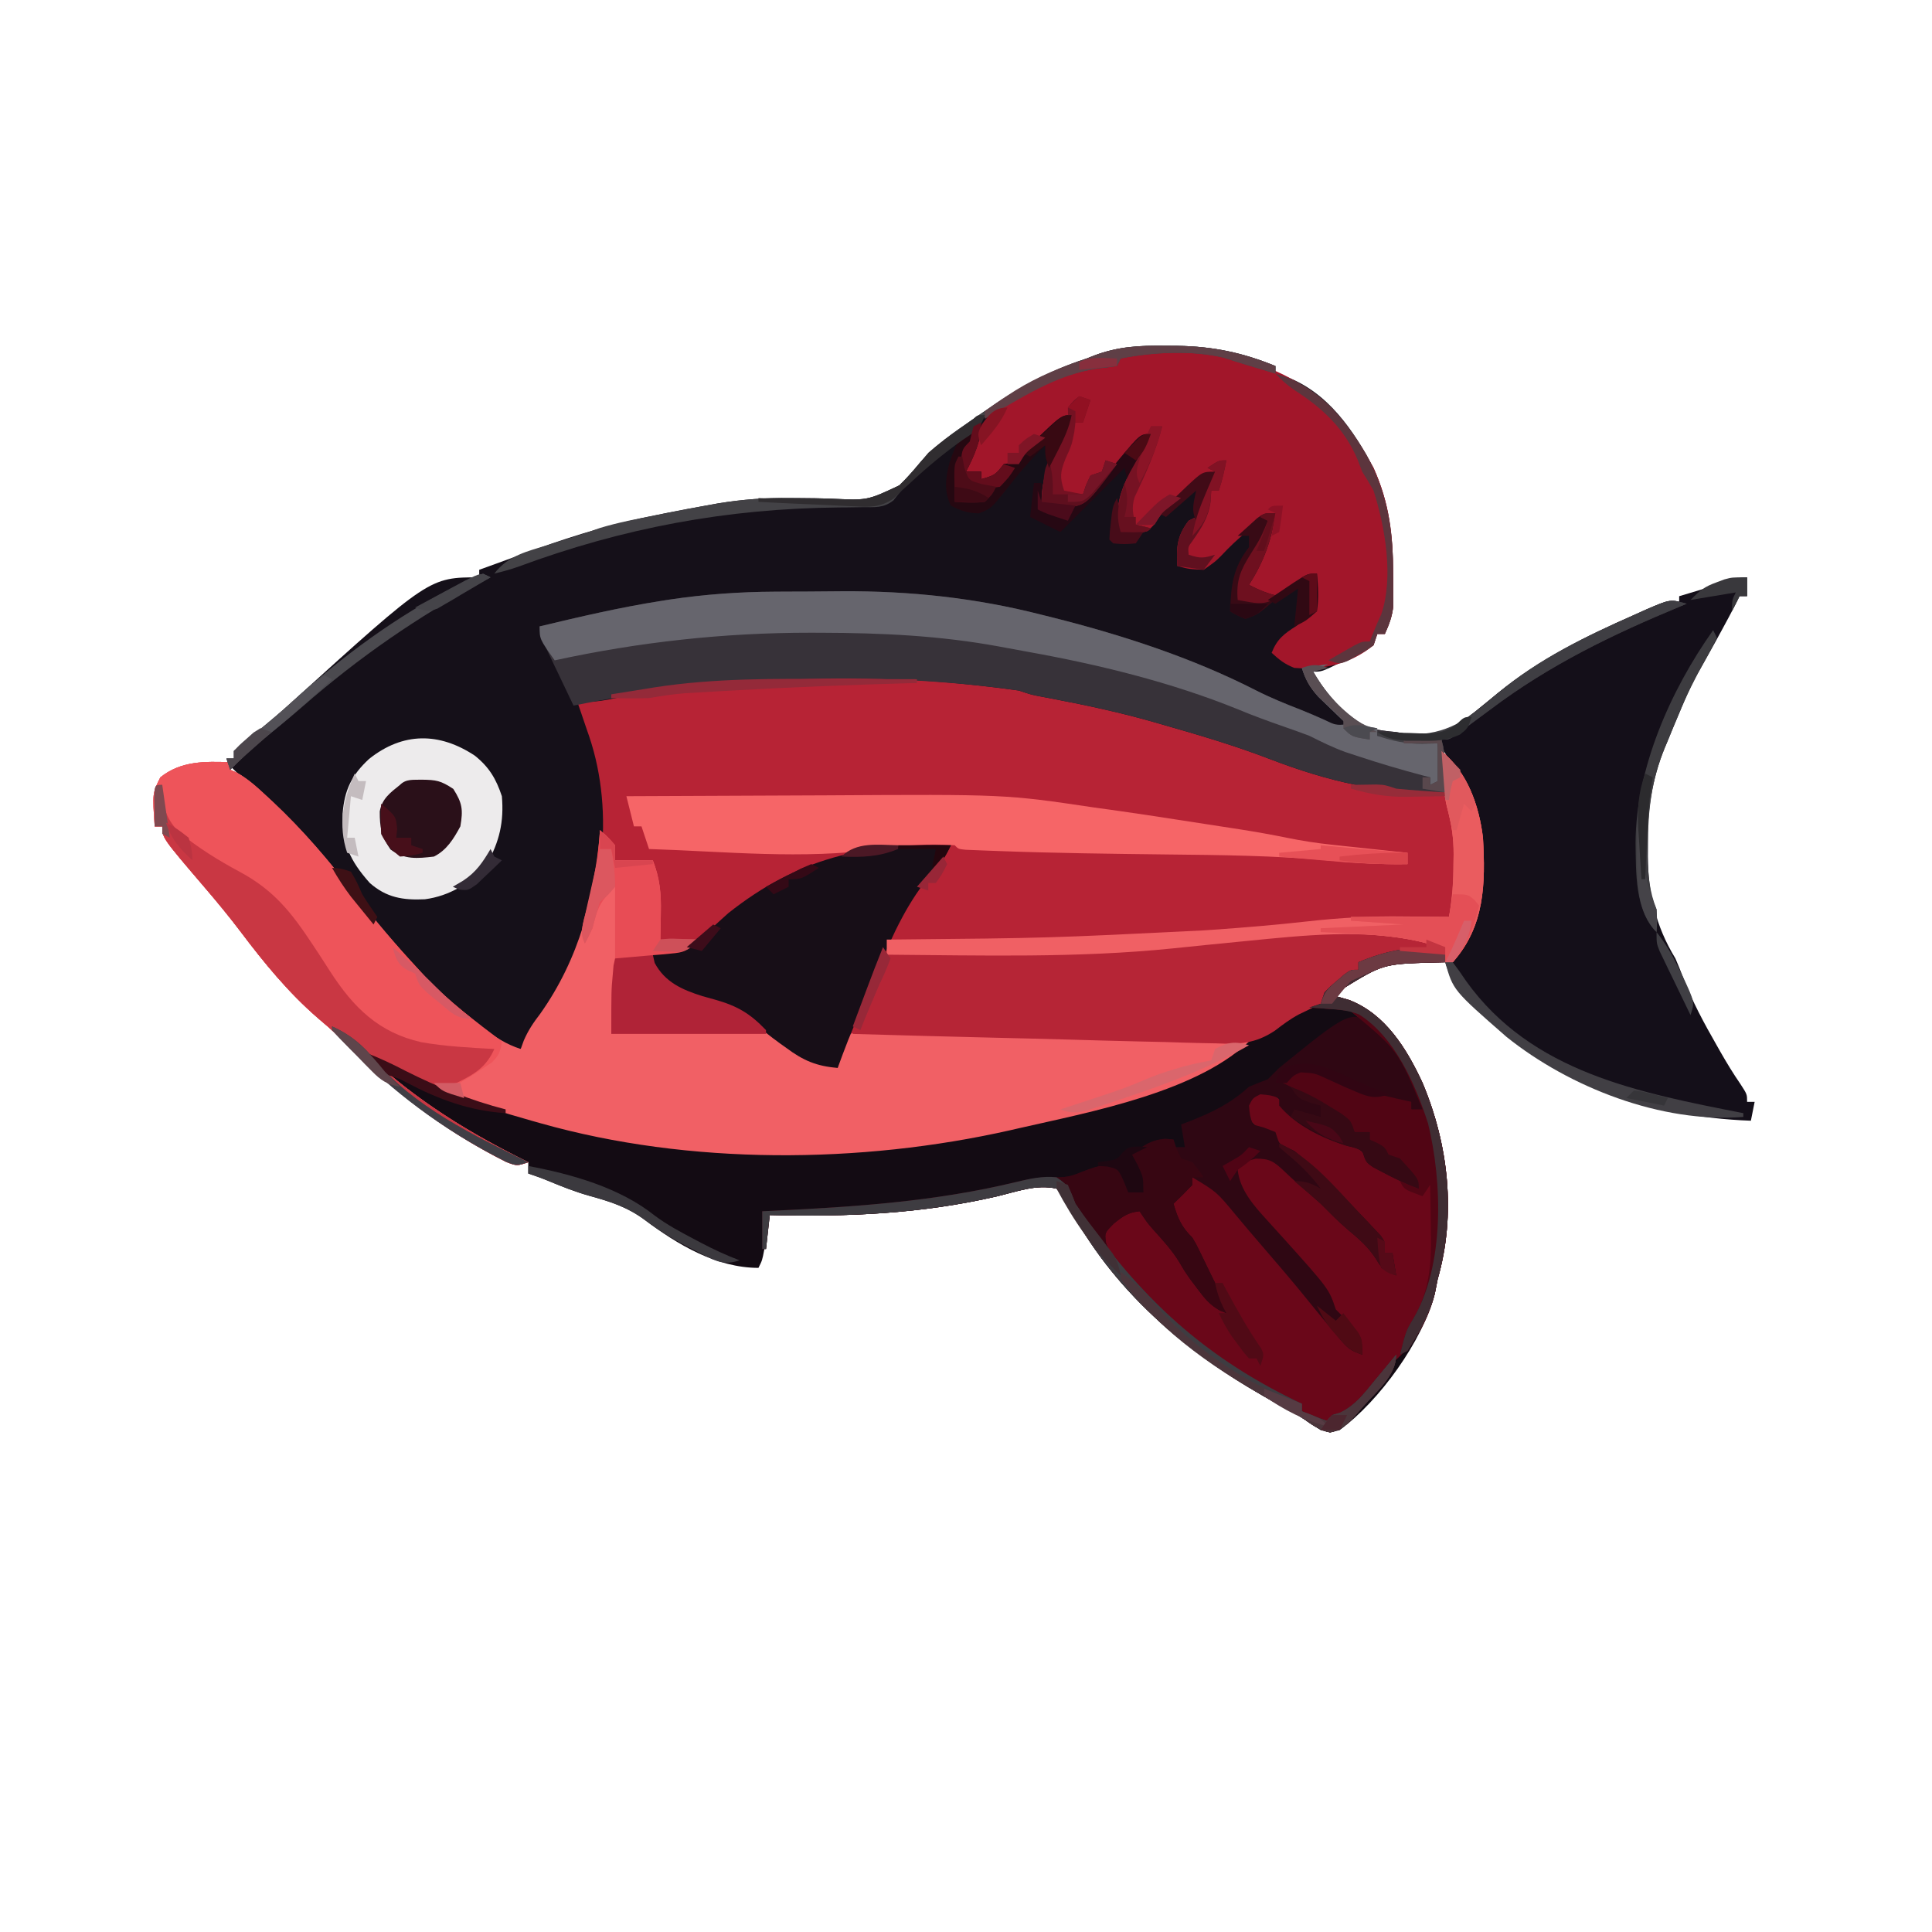 <svg id="svg" version="1.1" xmlns="http://www.w3.org/2000/svg" style="display: block;" viewBox="0 0 512 512"><path d="M0 0 C168.96 0 337.92 0 512 0 C512 168.96 512 337.92 512 512 C343.04 512 174.08 512 0 512 C0 343.04 0 174.08 0 0 Z " transform="translate(0,0)" style="fill: none;"/><path d="M0 0 C3.557 1.005 7.08 1.71 10.715 2.371 C29.105 5.964 47.707 11.704 64.84 19.309 C70.116 21.521 75.667 21.988 81.305 22.602 C84.527 22.996 84.527 22.996 87.527 23.996 C89.753 24.221 91.983 24.404 94.215 24.559 C95.394 24.642 96.574 24.726 97.789 24.812 C99.145 24.903 99.145 24.903 100.527 24.996 C100.197 21.366 99.867 17.736 99.527 13.996 C106.377 19.895 109.452 28.127 110.527 36.996 C111.216 49.212 111.017 60.446 102.527 69.996 C101.867 69.996 101.207 69.996 100.527 69.996 C100.527 69.336 100.527 68.676 100.527 67.996 C98.278 67.942 96.027 67.903 93.777 67.871 C92.524 67.848 91.271 67.825 89.98 67.801 C86.724 67.985 85.264 68.404 82.527 69.996 C79.777 70.121 79.777 70.121 77.527 69.996 C77.527 70.656 77.527 71.316 77.527 71.996 C75.594 73.652 75.594 73.652 73.09 75.496 C69.779 77.795 69.779 77.795 67.527 80.996 C65.736 81.874 63.942 82.748 62.141 83.605 C59.573 84.972 57.186 86.513 54.775 88.136 C34.995 101.4 10.579 108.722 -12.473 113.996 C-13.204 114.164 -13.935 114.333 -14.689 114.506 C-54.429 123.497 -99.82 123.802 -139.16 112.684 C-140.318 112.358 -140.318 112.358 -141.499 112.025 C-156.286 107.809 -171.316 103.141 -184.473 94.996 C-171.837 106.963 -157.961 115.269 -142.473 122.996 C-145.473 123.996 -145.473 123.996 -148.266 122.949 C-165.426 114.34 -179.441 103.283 -192.844 89.59 C-194.589 87.882 -196.418 86.32 -198.285 84.746 C-206.034 78.027 -212.488 70.152 -218.643 61.985 C-221.707 57.934 -224.918 54.04 -228.223 50.184 C-239.473 37.023 -239.473 37.023 -239.473 33.996 C-240.133 33.996 -240.793 33.996 -241.473 33.996 C-242.086 25.223 -242.086 25.223 -239.973 20.996 C-234.506 16.623 -228.155 16.757 -221.473 16.996 C-221.473 17.656 -221.473 18.316 -221.473 18.996 C-220.929 19.224 -220.385 19.452 -219.824 19.688 C-216.789 21.376 -214.374 23.582 -211.848 25.934 C-211.323 26.419 -210.798 26.905 -210.257 27.406 C-202.208 34.956 -195.139 43.219 -188.473 51.996 C-183.08 58.926 -177.455 65.568 -171.473 71.996 C-170.554 72.996 -170.554 72.996 -169.617 74.016 C-165.475 78.352 -160.97 82.142 -156.285 85.871 C-155.691 86.348 -155.096 86.825 -154.484 87.316 C-151.275 89.822 -148.392 91.712 -144.473 92.996 C-144.208 92.261 -143.944 91.527 -143.672 90.77 C-142.476 88.003 -141.113 86.005 -139.285 83.621 C-126.162 65.085 -121.33 41.932 -124.867 19.496 C-125.8 14.909 -127.104 10.472 -128.473 5.996 C-128.829 4.334 -129.173 2.669 -129.473 0.996 C-89.791 -7.519 -39.426 -11.294 0 0 Z " transform="translate(282.473,185.004)" style="fill: #B72335;"/><path d="M0 0 C1.589 0.011 1.589 0.011 3.21 0.022 C12.664 0.189 20.429 1.797 29.188 5.375 C29.188 6.035 29.188 6.695 29.188 7.375 C30.508 7.754 30.508 7.754 31.855 8.141 C43.082 12.3 49.771 22.262 55.188 32.375 C59.397 41.727 60.368 50.278 60.375 60.438 C60.387 61.418 60.399 62.398 60.412 63.408 C60.414 64.358 60.416 65.307 60.418 66.285 C60.422 67.142 60.426 68 60.43 68.883 C60.158 71.676 59.338 73.828 58.188 76.375 C57.528 76.375 56.867 76.375 56.188 76.375 C55.858 77.365 55.528 78.355 55.188 79.375 C52.885 80.735 50.656 81.92 48.25 83.062 C47.604 83.383 46.957 83.703 46.291 84.033 C41.483 86.375 41.483 86.375 39.188 86.375 C42.728 92.532 47.722 98.376 54.316 101.328 C56.625 101.923 58.812 102.174 61.188 102.375 C62.143 102.548 63.098 102.72 64.082 102.898 C71.85 103.761 76.144 101.645 82.062 97 C84.122 95.345 86.165 93.672 88.2 91.987 C99.137 83.118 111.364 77.025 124.188 71.375 C125.273 70.885 126.358 70.395 127.477 69.891 C133.836 67.152 133.836 67.152 138.188 68.375 C137.64 68.601 137.093 68.826 136.53 69.058 C118.453 76.55 101.837 84.578 86.188 96.375 C84.109 97.924 82.025 99.463 79.938 101 C78.63 101.978 78.63 101.978 77.297 102.977 C75.188 104.375 75.188 104.375 73.188 104.375 C73.353 105.014 73.517 105.654 73.688 106.312 C74.347 110.351 74.268 114.293 74.188 118.375 C57.452 118.868 43.173 115.47 27.625 109.5 C18.305 105.922 8.783 103.112 -0.812 100.375 C-1.481 100.182 -2.15 99.988 -2.839 99.789 C-11.547 97.286 -20.308 95.388 -29.201 93.681 C-30.017 93.525 -30.832 93.368 -31.672 93.207 C-32.399 93.07 -33.125 92.933 -33.874 92.792 C-35.812 92.375 -35.812 92.375 -38.812 91.375 C-73.552 86.471 -113.333 86.403 -147.668 93.789 C-150.48 94.313 -152.964 94.493 -155.812 94.375 C-155.288 95.895 -155.288 95.895 -154.754 97.445 C-154.294 98.797 -153.834 100.148 -153.375 101.5 C-153.145 102.165 -152.915 102.83 -152.678 103.516 C-145.699 124.147 -149.187 147.995 -158.52 167.296 C-161.994 174.093 -166.232 180.278 -170.812 186.375 C-175.29 185.86 -177.597 184.27 -181 181.375 C-181.96 180.56 -182.921 179.746 -183.91 178.906 C-184.868 178.071 -185.826 177.236 -186.812 176.375 C-188.11 175.246 -188.11 175.246 -189.434 174.094 C-191.925 171.886 -194.377 169.644 -196.812 167.375 C-197.551 166.691 -198.29 166.006 -199.051 165.301 C-205.2 159.392 -210.306 152.821 -215.491 146.081 C-224.018 135.071 -233.009 124.752 -243.43 115.504 C-245.289 113.842 -247.076 112.163 -248.812 110.375 C-247.822 109.88 -247.822 109.88 -246.812 109.375 C-246.812 108.715 -246.812 108.055 -246.812 107.375 C-245.24 105.961 -243.601 104.619 -241.938 103.312 C-238.179 100.31 -234.534 97.263 -231 94 C-195.027 61.375 -195.027 61.375 -181.812 61.375 C-181.812 60.715 -181.812 60.055 -181.812 59.375 C-177.856 57.933 -173.897 56.497 -169.938 55.062 C-168.275 54.456 -168.275 54.456 -166.578 53.838 C-155.991 50.008 -145.615 46.973 -134.562 44.812 C-133.533 44.604 -132.503 44.396 -131.441 44.182 C-128.237 43.547 -125.028 42.951 -121.812 42.375 C-120.72 42.177 -119.627 41.979 -118.501 41.776 C-112.074 40.726 -105.887 40.261 -99.395 40.348 C-98.318 40.356 -98.318 40.356 -97.22 40.364 C-94.278 40.387 -91.34 40.41 -88.4 40.522 C-78.872 40.985 -78.872 40.985 -70.512 37.013 C-68.562 35.162 -66.914 33.255 -65.177 31.183 C-61.115 26.358 -55.975 22.933 -50.812 19.375 C-50.159 18.921 -49.506 18.466 -48.833 17.998 C-39.82 11.779 -31.292 6.728 -20.812 3.375 C-20.166 3.119 -19.519 2.863 -18.853 2.599 C-12.525 0.199 -6.727 -0.09 0 0 Z " transform="translate(308.812,91.625)" style="fill: #151019;"/><path d="M0 0 C0 0.66 0 1.32 0 2 C-1.134 2.026 -2.269 2.052 -3.438 2.078 C-16.513 2.488 -16.513 2.488 -27.5 9.25 C-28.242 10.116 -28.242 10.116 -29 11 C-27.845 11.33 -26.69 11.66 -25.5 12 C-15.84 15.697 -10.168 24.984 -6 34 C0.876 50.384 2.95 68.772 -2 86 C-2.371 87.887 -2.371 87.887 -2.75 89.812 C-5.999 102.392 -17.415 118.264 -28 126 C-30.562 126.688 -30.562 126.688 -33 126 C-34.416 125.123 -35.825 124.23 -37.172 123.25 C-39.328 121.776 -41.565 120.593 -43.875 119.375 C-66.485 107.059 -86.82 90.739 -99.293 67.602 C-100.407 65.546 -101.447 63.748 -103 62 C-108.364 60.771 -113.609 62.817 -118.883 64.066 C-139.097 68.709 -158.376 69.512 -179 69 C-179.133 69.843 -179.266 70.686 -179.402 71.555 C-179.579 72.65 -179.756 73.746 -179.938 74.875 C-180.112 75.966 -180.286 77.056 -180.465 78.18 C-181 81 -181 81 -182 83 C-193.108 83 -203.508 76.802 -212.188 70.25 C-216.769 66.854 -221.34 65.405 -226.805 63.906 C-230.656 62.814 -234.286 61.371 -237.977 59.832 C-239.625 59.154 -241.309 58.564 -243 58 C-243 57.01 -243 56.02 -243 55 C-243.834 54.752 -244.668 54.505 -245.527 54.25 C-249.455 52.836 -252.936 51.047 -256.562 49 C-257.259 48.607 -257.956 48.214 -258.674 47.809 C-268.655 42.038 -277.496 34.759 -286 27 C-282.114 27 -280.061 28.377 -276.625 30.188 C-260.893 38.239 -243.252 44.288 -225.668 46.578 C-223 47 -223 47 -219.41 47.957 C-214.893 49.095 -210.409 49.665 -205.777 50.109 C-204.912 50.193 -204.046 50.278 -203.155 50.364 C-193.625 51.221 -184.124 51.312 -174.562 51.25 C-173.666 51.246 -172.769 51.242 -171.846 51.239 C-158.818 51.175 -145.886 51.107 -133 49 C-131.983 48.838 -130.967 48.676 -129.919 48.51 C-114.585 45.958 -99.925 41.991 -85.188 37.125 C-84.444 36.883 -83.701 36.64 -82.935 36.39 C-68.854 31.759 -55.721 25.757 -43.332 17.543 C-36.466 13 -36.466 13 -33 13 C-32.67 12.01 -32.34 11.02 -32 10 C-30.441 8.395 -30.441 8.395 -28.562 6.812 C-27.945 6.283 -27.328 5.753 -26.691 5.207 C-25 4 -25 4 -23 4 C-23 3.34 -23 2.68 -23 2 C-16.304 -0.841 -6.881 -3.44 0 0 Z " transform="translate(383,253)" style="fill: #130B13;"/><path d="M0 0 C0 0.66 0 1.32 0 2 C0.544 2.228 1.088 2.456 1.648 2.691 C4.683 4.38 7.099 6.586 9.625 8.938 C10.412 9.666 10.412 9.666 11.216 10.41 C19.265 17.96 26.333 26.223 33 35 C38.392 41.93 44.018 48.572 50 55 C50.612 55.666 51.225 56.333 51.855 57.02 C55.998 61.356 60.503 65.146 65.188 68.875 C65.782 69.352 66.376 69.829 66.989 70.32 C70.198 72.825 73.08 74.716 77 76 C77.264 75.265 77.529 74.53 77.801 73.773 C78.997 71.007 80.36 69.009 82.188 66.625 C92.458 52.118 96.864 35.601 98 18 C100 19.75 100 19.75 102 22 C102 23.32 102 24.64 102 26 C105.3 26 108.6 26 112 26 C113.861 30.705 114.251 34.876 114.125 39.875 C114.116 40.563 114.107 41.252 114.098 41.961 C114.074 43.641 114.038 45.32 114 47 C117.3 47 120.6 47 124 47 C121 50 121 50 118.738 50.293 C117.938 50.258 117.137 50.223 116.312 50.188 C115.1 50.147 115.1 50.147 113.863 50.105 C113.248 50.071 112.634 50.036 112 50 C112.555 52.982 113.202 55.249 115.457 57.371 C119.511 60.111 123.401 61.425 128.125 62.625 C135.415 64.674 140.132 68.677 145.824 73.43 C150.419 77.245 155.157 79.648 161 81 C161.124 80.072 161.248 79.144 161.375 78.188 C162 75 162 75 164 72 C166.336 71.633 166.336 71.633 169.312 71.644 C170.993 71.639 170.993 71.639 172.708 71.635 C173.936 71.647 175.164 71.659 176.43 71.672 C178.347 71.674 178.347 71.674 180.303 71.676 C183.775 71.681 187.247 71.706 190.719 71.734 C193.584 71.755 196.45 71.765 199.316 71.775 C223.217 71.862 247.11 72.278 271 73 C257.34 87.288 227.761 92.708 209 97 C208.269 97.168 207.537 97.337 206.784 97.51 C167.044 106.501 121.653 106.806 82.312 95.688 C81.155 95.362 81.155 95.362 79.974 95.029 C65.187 90.813 50.157 86.145 37 78 C49.635 89.967 63.511 98.273 79 106 C76 107 76 107 73.207 105.953 C56.047 97.343 42.031 86.287 28.629 72.594 C26.883 70.886 25.055 69.324 23.188 67.75 C15.438 61.031 8.985 53.156 2.83 44.989 C-0.235 40.938 -3.446 37.044 -6.75 33.188 C-18 20.027 -18 20.027 -18 17 C-18.66 17 -19.32 17 -20 17 C-20.613 8.227 -20.613 8.227 -18.5 4 C-13.034 -0.373 -6.682 -0.239 0 0 Z " transform="translate(61,202)" style="fill: #F16065;"/><path d="M0 0 C0 1.65 0 3.3 0 5 C-0.66 5 -1.32 5 -2 5 C-2.272 5.553 -2.544 6.106 -2.824 6.676 C-4.105 9.208 -5.451 11.698 -6.812 14.188 C-7.341 15.156 -7.87 16.124 -8.414 17.121 C-10.188 20.342 -11.996 23.543 -13.824 26.734 C-15.39 29.751 -16.694 32.865 -18 36 C-18.507 37.204 -19.013 38.408 -19.535 39.648 C-20.045 40.89 -20.554 42.132 -21.062 43.375 C-21.318 43.983 -21.574 44.592 -21.838 45.219 C-25.253 53.611 -26.39 61.652 -26.375 70.688 C-26.374 71.648 -26.373 72.608 -26.372 73.597 C-26.206 83.677 -24.303 92.314 -19 101 C-18.297 102.631 -17.63 104.277 -17 105.938 C-14.59 112.274 -11.429 118.127 -8.062 124 C-7.728 124.59 -7.393 125.181 -7.049 125.789 C-5.381 128.708 -3.652 131.546 -1.746 134.312 C0 137 0 137 0 139 C0.66 139 1.32 139 2 139 C1.67 140.65 1.34 142.3 1 144 C-27.059 143.009 -53.415 133.173 -73.102 112.828 C-76.192 109.446 -78.733 106.504 -80 102 C-79.402 101.443 -78.804 100.886 -78.188 100.312 C-70.851 92.557 -70.558 82.766 -70.758 72.516 C-71.425 62.827 -74.396 55.568 -79.574 47.398 C-81 45 -81 45 -81 43 C-79.559 41.879 -79.559 41.879 -77.438 40.562 C-73.773 38.215 -70.28 35.731 -66.815 33.104 C-52.08 21.984 -35.462 13.058 -18 7 C-18 6.34 -18 5.68 -18 5 C-17.073 4.723 -16.146 4.446 -15.191 4.16 C-13.994 3.798 -12.796 3.436 -11.562 3.062 C-10.368 2.703 -9.173 2.343 -7.941 1.973 C-1.976 0 -1.976 0 0 0 Z " transform="translate(463,153)" style="fill: #140F19;"/><path d="M0 0 C1.43 -0.009 1.43 -0.009 2.889 -0.017 C4.896 -0.027 6.904 -0.033 8.911 -0.037 C11.904 -0.047 14.896 -0.078 17.889 -0.109 C35.759 -0.209 53.169 1.645 70.512 6.078 C71.557 6.338 72.602 6.598 73.679 6.865 C92.171 11.534 110.553 17.507 127.574 26.203 C131.373 28.133 135.27 29.709 139.238 31.254 C141.379 32.101 143.475 33.01 145.574 33.953 C148.548 35.392 148.548 35.392 151.637 35.203 C150.938 34.539 150.239 33.875 149.52 33.191 C148.609 32.308 147.699 31.425 146.762 30.516 C145.857 29.646 144.952 28.775 144.02 27.879 C141.744 25.324 140.65 23.434 139.637 20.203 C141.947 19.873 144.257 19.543 146.637 19.203 C145.317 19.863 143.997 20.523 142.637 21.203 C146.177 27.36 151.171 33.204 157.766 36.156 C160.075 36.752 162.261 37.002 164.637 37.203 C165.592 37.376 166.547 37.549 167.531 37.727 C175.3 38.589 179.593 36.473 185.512 31.828 C187.571 30.173 189.614 28.5 191.649 26.815 C202.586 17.946 214.814 11.853 227.637 6.203 C228.722 5.713 229.808 5.223 230.926 4.719 C237.286 1.98 237.286 1.98 241.637 3.203 C240.816 3.541 240.816 3.541 239.979 3.886 C221.902 11.378 205.286 19.407 189.637 31.203 C187.559 32.752 185.474 34.291 183.387 35.828 C182.08 36.807 182.08 36.807 180.746 37.805 C178.637 39.203 178.637 39.203 176.637 39.203 C176.802 39.843 176.967 40.482 177.137 41.141 C177.796 45.179 177.717 49.121 177.637 53.203 C160.901 53.696 146.622 50.298 131.074 44.328 C121.754 40.751 112.232 37.941 102.637 35.203 C101.968 35.01 101.299 34.816 100.61 34.617 C91.902 32.114 83.141 30.216 74.248 28.509 C73.025 28.275 73.025 28.275 71.777 28.035 C70.687 27.83 70.687 27.83 69.575 27.62 C67.637 27.203 67.637 27.203 64.637 26.203 C26.208 20.779 -15.455 22.443 -53.363 30.203 C-54.68 27.455 -55.992 24.705 -57.301 21.953 C-57.674 21.176 -58.047 20.399 -58.432 19.598 C-58.789 18.844 -59.147 18.089 -59.516 17.312 C-59.846 16.621 -60.175 15.93 -60.515 15.218 C-61.352 13.229 -61.899 11.307 -62.363 9.203 C-51.69 6.647 -41.023 4.157 -30.176 2.453 C-29.085 2.28 -29.085 2.28 -27.971 2.104 C-18.676 0.709 -9.395 0.045 0 0 Z " transform="translate(205.363,156.797)" style="fill: #373239;"/><path d="M0 0 C0.824 0.244 1.648 0.487 2.497 0.739 C17.129 5.434 26.335 15.026 33.5 28.312 C37.732 37.646 38.681 46.229 38.688 56.375 C38.7 57.355 38.712 58.336 38.725 59.346 C38.727 60.295 38.728 61.244 38.73 62.223 C38.735 63.08 38.739 63.937 38.743 64.821 C38.471 67.614 37.65 69.766 36.5 72.312 C35.84 72.312 35.18 72.312 34.5 72.312 C34.005 73.797 34.005 73.797 33.5 75.312 C27.463 80.274 20.194 81.924 12.5 81.312 C9.914 80.272 8.584 79.223 6.5 77.312 C7.959 73.63 9.769 72.292 13.062 70.188 C15.899 68.101 17.28 67.037 18.312 63.637 C18.537 61.162 18.625 58.793 18.5 56.312 C17.92 56.662 17.34 57.011 16.742 57.371 C8.259 62.312 8.259 62.312 3.5 62.312 C1.332 60.812 1.332 60.812 -0.5 59.312 C-0.151 58.709 0.199 58.106 0.559 57.484 C1.014 56.685 1.469 55.886 1.938 55.062 C2.39 54.274 2.842 53.485 3.309 52.672 C4.404 50.502 4.997 48.673 5.5 46.312 C6.155 44.309 6.82 42.308 7.5 40.312 C1.667 43.368 -2.484 46.903 -6.961 51.686 C-8.438 53.145 -8.438 53.145 -11.5 55.312 C-15.375 55.137 -15.375 55.137 -18.5 54.312 C-18.794 49.321 -18.578 46.338 -15.5 42.312 C-14.84 41.983 -14.18 41.653 -13.5 41.312 C-12.558 39.322 -11.693 37.295 -10.875 35.25 C-10.429 34.145 -9.983 33.041 -9.523 31.902 C-9.186 31.048 -8.848 30.193 -8.5 29.312 C-12.026 31.315 -15.041 33.486 -18.062 36.188 C-18.845 36.886 -19.627 37.585 -20.434 38.305 C-22.662 40.348 -22.662 40.348 -24.625 43.312 C-26.5 45.312 -26.5 45.312 -30.25 45.625 C-31.323 45.522 -32.395 45.419 -33.5 45.312 C-35.4 39.231 -33.521 34.364 -30.805 28.906 C-29.093 25.676 -27.31 22.488 -25.5 19.312 C-29.357 22.451 -32.995 25.609 -36.129 29.484 C-43.143 38.059 -43.143 38.059 -47.426 38.859 C-49.939 38.589 -52.122 38.158 -54.5 37.312 C-54.347 28.436 -50.653 21.936 -46.5 14.312 C-48.276 15.723 -50.045 17.141 -51.812 18.562 C-52.799 19.351 -53.785 20.14 -54.801 20.953 C-57.509 23.13 -57.509 23.13 -59.105 25.609 C-59.566 26.171 -60.026 26.733 -60.5 27.312 C-61.82 27.312 -63.14 27.312 -64.5 27.312 C-64.83 28.302 -65.16 29.293 -65.5 30.312 C-67.975 30.808 -67.975 30.808 -70.5 31.312 C-70.5 30.652 -70.5 29.992 -70.5 29.312 C-71.82 29.312 -73.14 29.312 -74.5 29.312 C-74.072 27.748 -73.632 26.186 -73.188 24.625 C-72.944 23.755 -72.7 22.885 -72.449 21.988 C-70.292 15.906 -67.445 13.231 -61.812 10.25 C-61.18 9.906 -60.548 9.563 -59.897 9.209 C-58.102 8.237 -56.301 7.274 -54.5 6.312 C-53.748 5.861 -52.997 5.41 -52.223 4.945 C-46.627 1.704 -40.871 1.525 -34.5 1.312 C-34.17 0.323 -33.84 -0.667 -33.5 -1.688 C-21.629 -3.527 -11.496 -3.428 0 0 Z " transform="translate(330.5,95.688)" style="fill: #A2162A;"/><path d="M0 0 C0 0.66 0 1.32 0 2 C-1.134 2.026 -2.269 2.052 -3.438 2.078 C-16.513 2.488 -16.513 2.488 -27.5 9.25 C-27.995 9.828 -28.49 10.405 -29 11 C-27.845 11.33 -26.69 11.66 -25.5 12 C-15.84 15.697 -10.168 24.984 -6 34 C0.876 50.384 2.95 68.772 -2 86 C-2.371 87.887 -2.371 87.887 -2.75 89.812 C-4.737 97.715 -8.635 104.034 -15 109 C-16.608 110.836 -18.17 112.713 -19.688 114.625 C-23.874 119.874 -23.874 119.874 -26 122 C-27.32 122 -28.64 122 -30 122 C-30 122.66 -30 123.32 -30 124 C-32.929 123.372 -35.361 122.414 -38 121 C-38 120.34 -38 119.68 -38 119 C-38.672 118.915 -39.343 118.83 -40.035 118.742 C-43.847 117.788 -47.046 116.05 -50.438 114.125 C-51.135 113.73 -51.833 113.335 -52.552 112.928 C-67.904 103.993 -81.13 91.805 -91 77 C-91 74.234 -90.551 72.637 -88.73 70.531 C-87.188 69.125 -87.188 69.125 -84 67 C-81.305 67.178 -80.301 67.671 -78.473 69.672 C-78.007 70.358 -77.542 71.043 -77.062 71.75 C-75.259 74.308 -73.633 76.359 -71.375 78.562 C-69.054 80.944 -67.608 83.307 -66.039 86.223 C-64.038 89.646 -61.59 93.205 -58 95 C-60.098 90.787 -62.258 86.609 -64.438 82.438 C-64.833 81.67 -65.228 80.902 -65.635 80.111 C-66.022 79.372 -66.409 78.633 -66.809 77.871 C-67.157 77.2 -67.506 76.529 -67.865 75.838 C-68.938 73.938 -68.938 73.938 -70.578 72.442 C-72.842 70.146 -72.936 68.149 -73 65 C-71.188 62.625 -71.188 62.625 -69 61 C-68.34 61 -67.68 61 -67 61 C-67 60.34 -67 59.68 -67 59 C-58.843 59.906 -50.881 72.495 -45.961 78.48 C-44.684 80.091 -43.411 81.704 -42.141 83.32 C-38.305 88.121 -34.298 92.779 -30.307 97.451 C-29.403 98.522 -28.51 99.602 -27.626 100.689 C-25.198 103.795 -25.198 103.795 -22 106 C-23.857 101.001 -25.479 97.014 -30 94 C-31 92 -32 90 -33 88 C-36.253 83.182 -39.869 79.088 -44 75 C-45.742 73.158 -47.472 71.304 -49.188 69.438 C-50.047 68.508 -50.907 67.579 -51.793 66.621 C-56.048 61.568 -56.048 61.568 -55.938 57.938 C-54.558 55.086 -52.853 54.261 -50 53 C-45.793 53.287 -43.555 56.009 -40.625 58.812 C-37.794 61.512 -35.135 63.91 -31.871 66.074 C-29.186 67.875 -27.457 69.509 -25.438 72 C-23.378 74.467 -21.613 76.304 -19.062 78.312 C-18.382 78.869 -17.701 79.426 -17 80 C-17 80.99 -17 81.98 -17 83 C-15.515 83.495 -15.515 83.495 -14 84 C-14 82.35 -14 80.7 -14 79 C-14.66 79 -15.32 79 -16 79 C-16.391 78.336 -16.781 77.672 -17.184 76.988 C-19.662 72.91 -22.796 69.648 -26.062 66.188 C-26.728 65.478 -27.394 64.768 -28.081 64.037 C-32.527 59.367 -37.043 55.209 -42.242 51.383 C-44 50 -44 50 -45 48 C-45.969 47.567 -46.939 47.134 -47.938 46.688 C-51 45 -51 45 -52.375 42.312 C-52.581 41.549 -52.788 40.786 -53 40 C-51.68 38.68 -50.36 37.36 -49 36 C-44.125 37.75 -44.125 37.75 -43 40 C-42.01 40.66 -41.02 41.32 -40 42 C-39.358 42.451 -38.716 42.902 -38.055 43.367 C-33.477 46.534 -29.045 49.036 -23.848 51.043 C-22 52 -22 52 -20 55 C-17.434 56.634 -17.434 56.634 -14.5 58.125 C-13.03 58.902 -13.03 58.902 -11.531 59.695 C-10.025 60.472 -8.516 61.242 -7 62 C-8.37 58.839 -8.989 58.007 -12 56 C-12 55.34 -12 54.68 -12 54 C-12.578 53.917 -13.155 53.835 -13.75 53.75 C-16.654 52.782 -18.037 51.313 -20 49 C-20 48.34 -20 47.68 -20 47 C-21.32 47 -22.64 47 -24 47 C-25.381 45.716 -26.708 44.374 -28 43 C-29.801 41.744 -31.637 40.537 -33.5 39.375 C-34.438 38.785 -35.377 38.194 -36.344 37.586 C-38.529 36.281 -40.704 35.094 -43 34 C-41.562 31.875 -41.562 31.875 -39 30 C-33.424 30.112 -28.428 32.64 -23.484 34.98 C-18.827 36.892 -13.903 37.905 -9 39 C-9 39.66 -9 40.32 -9 41 C-8.01 41 -7.02 41 -6 41 C-12.501 25.361 -12.501 25.361 -25 15 C-27.815 14.547 -27.815 14.547 -30.75 14.375 C-31.735 14.3 -32.72 14.225 -33.734 14.148 C-34.482 14.099 -35.23 14.05 -36 14 C-35.01 13.67 -34.02 13.34 -33 13 C-32.67 12.01 -32.34 11.02 -32 10 C-30.441 8.395 -30.441 8.395 -28.562 6.812 C-27.945 6.283 -27.328 5.753 -26.691 5.207 C-25 4 -25 4 -23 4 C-23 3.34 -23 2.68 -23 2 C-16.304 -0.841 -6.881 -3.44 0 0 Z " transform="translate(383,253)" style="fill: #6A0719;"/><path d="M0 0 C6.85 5.898 9.925 14.131 11 23 C11.688 35.216 11.489 46.45 3 56 C2.34 56 1.68 56 1 56 C1 55.34 1 54.68 1 54 C-1.25 53.946 -3.5 53.907 -5.75 53.875 C-7.003 53.852 -8.256 53.829 -9.547 53.805 C-12.804 53.989 -14.264 54.408 -17 56 C-19.75 56.125 -19.75 56.125 -22 56 C-22 56.66 -22 57.32 -22 58 C-23.934 59.656 -23.934 59.656 -26.438 61.5 C-29.749 63.799 -29.749 63.799 -32 67 C-33.895 67.948 -35.795 68.888 -37.712 69.79 C-40.063 71.033 -41.998 72.492 -44.104 74.11 C-49.373 77.645 -53.638 77.756 -59.844 77.498 C-60.889 77.479 -61.934 77.46 -63.01 77.441 C-66.437 77.373 -69.86 77.261 -73.285 77.148 C-75.671 77.092 -78.057 77.039 -80.443 76.988 C-86.703 76.848 -92.961 76.67 -99.219 76.485 C-105.614 76.302 -112.009 76.154 -118.404 76.004 C-130.937 75.704 -143.469 75.365 -156 75 C-153.961 66.5 -153.961 66.5 -152.273 62.5 C-151.964 61.759 -151.655 61.018 -151.336 60.254 C-151.019 59.51 -150.702 58.766 -150.375 58 C-150.05 57.225 -149.725 56.451 -149.391 55.652 C-148.599 53.766 -147.8 51.883 -147 50 C-146.361 49.994 -145.722 49.988 -145.063 49.982 C-104.004 49.595 -104.004 49.595 -63 47.562 C-62.109 47.501 -61.219 47.44 -60.301 47.376 C-52.04 46.796 -43.802 46.109 -35.572 45.184 C-26.95 44.215 -18.501 43.74 -9.812 43.875 C-8.658 43.884 -7.504 43.893 -6.314 43.902 C-3.543 43.925 -0.771 43.958 2 44 C2.954 39.159 3.183 34.536 3.188 29.625 C3.2 28.908 3.212 28.192 3.225 27.453 C3.237 23.019 2.662 19.186 1.479 14.919 C0.743 11.969 0.564 9.028 0.375 6 C0.263 4.298 0.263 4.298 0.148 2.562 C0.099 1.717 0.05 0.871 0 0 Z " transform="translate(382,199)" style="fill: #B62536;"/><path d="M0 0 C0 0.66 0 1.32 0 2 C0.544 2.228 1.088 2.456 1.648 2.691 C4.683 4.38 7.099 6.586 9.625 8.938 C10.412 9.666 10.412 9.666 11.216 10.41 C19.265 17.96 26.333 26.223 33 35 C38.392 41.93 44.018 48.572 50 55 C50.612 55.666 51.225 56.333 51.855 57.02 C57.959 63.409 64.996 68.649 72 74 C71.633 76.649 71.234 77.782 69.25 79.633 C58.87 86.517 58.87 86.517 53 86 C48.078 84.062 43.564 81.662 39 79 C39 79.33 39 79.66 39 80 C51.151 90.736 64.491 98.867 79 106 C76 107 76 107 73.207 105.953 C56.047 97.343 42.031 86.287 28.629 72.594 C26.883 70.886 25.055 69.324 23.188 67.75 C15.438 61.031 8.985 53.156 2.83 44.989 C-0.235 40.938 -3.446 37.044 -6.75 33.188 C-18 20.027 -18 20.027 -18 17 C-18.66 17 -19.32 17 -20 17 C-20.613 8.227 -20.613 8.227 -18.5 4 C-13.034 -0.373 -6.682 -0.239 0 0 Z " transform="translate(61,202)" style="fill: #EE545A;"/><path d="M0 0 C6.087 6.073 10.14 13.961 13 22 C12.67 22.66 12.34 23.32 12 24 C11.01 23.34 10.02 22.68 9 22 C9 21.34 9 20.68 9 20 C8.394 19.974 7.788 19.948 7.164 19.922 C-0.323 19.415 -6.304 17.218 -13.043 14.035 C-16.531 12.405 -16.531 12.405 -20.312 12.188 C-22.204 12.984 -22.204 12.984 -24 15 C-23.287 15.375 -22.574 15.75 -21.84 16.137 C-16.279 19.108 -10.932 22.055 -6 26 C-6 26.66 -6 27.32 -6 28 C-4.68 28 -3.36 28 -2 28 C-2 28.66 -2 29.32 -2 30 C-1.361 30.289 -0.721 30.578 -0.062 30.875 C2 32 2 32 3 34 C3.99 34.33 4.98 34.66 6 35 C11 40.465 11 40.465 11 43 C7.6 41.793 4.433 40.248 1.25 38.562 C0.082 37.946 0.082 37.946 -1.109 37.316 C-3 36 -3 36 -4 33 C-5.765 32.188 -5.765 32.188 -7.938 31.688 C-14.474 29.711 -21.521 26.317 -26 21 C-26 20.34 -26 19.68 -26 19 C-28.345 18.23 -28.345 18.23 -31 18 C-33 19 -33 19 -34 21 C-33.77 23.655 -33.77 23.655 -33 26 C-32.031 26.268 -31.061 26.536 -30.062 26.812 C-29.052 27.204 -28.041 27.596 -27 28 C-26.67 28.99 -26.34 29.98 -26 31 C-24.686 31.703 -23.348 32.364 -22 33 C-15.595 38.025 -9.966 43.98 -4.375 49.875 C-3.747 50.529 -3.118 51.184 -2.471 51.858 C-1.89 52.48 -1.309 53.102 -0.711 53.742 C-0.188 54.298 0.335 54.853 0.874 55.425 C2 57 2 57 2 60 C2.66 60 3.32 60 4 60 C4.33 61.98 4.66 63.96 5 66 C2.331 64.988 1.188 64.329 -0.25 61.812 C-2.378 58.392 -4.964 56.269 -8.023 53.688 C-10.484 51.587 -12.713 49.287 -15 47 C-16.984 45.211 -18.99 43.455 -21.02 41.719 C-22.254 40.647 -23.465 39.547 -24.637 38.406 C-27.309 35.881 -28.503 34.99 -32.25 35.062 C-35.104 35.81 -35.104 35.81 -37 38 C-36.451 43.311 -32.721 47.515 -29.25 51.312 C-28.546 52.091 -27.842 52.87 -27.117 53.672 C-26.419 54.44 -25.72 55.208 -25 56 C-12.812 69.565 -12.812 69.565 -11 75 C-9.689 76.355 -8.353 77.687 -7 79 C-4.271 82.118 -4 82.617 -4 87 C-7.267 85.911 -7.967 85.18 -10.125 82.625 C-10.742 81.898 -11.36 81.171 -11.996 80.422 C-14.838 76.988 -17.653 73.533 -20.465 70.074 C-23.838 65.984 -27.289 61.962 -30.751 57.947 C-33.089 55.234 -35.414 52.512 -37.699 49.754 C-42.564 43.879 -42.564 43.879 -49 40 C-49 40.66 -49 41.32 -49 42 C-50.626 43.707 -52.291 45.377 -54 47 C-52.861 50.942 -51.875 53.162 -49 56 C-47.973 57.73 -47.973 57.73 -47.062 59.617 C-46.556 60.652 -46.556 60.652 -46.039 61.707 C-45.696 62.422 -45.353 63.138 -45 63.875 C-42.825 68.365 -40.656 72.767 -38 77 C-38.99 77.495 -38.99 77.495 -40 78 C-40 77.34 -40 76.68 -40 76 C-40.587 75.759 -41.173 75.518 -41.777 75.27 C-44.426 73.757 -45.735 72.12 -47.562 69.688 C-48.172 68.878 -48.782 68.068 -49.41 67.234 C-51 65 -51 65 -52.5 62.438 C-54.456 59.259 -56.88 56.63 -59.379 53.867 C-61 52 -61 52 -63 49 C-66.091 49.343 -67.324 50.26 -69.812 52.25 C-72.272 54.725 -72.272 54.725 -71.895 57.371 C-70.789 60.62 -69.239 62.333 -66.875 64.812 C-64.072 67.786 -61.373 70.755 -58.812 73.938 C-48.965 85.112 -34.159 95.28 -20 100 C-20 100.66 -20 101.32 -20 102 C-17.348 103.075 -14.716 104.095 -12 105 C-12 104.34 -12 103.68 -12 103 C-10.958 102.725 -10.958 102.725 -9.895 102.445 C-5.815 100.408 -3.535 97.369 -0.688 93.875 C-0.138 93.216 0.412 92.558 0.979 91.879 C2.328 90.26 3.665 88.631 5 87 C5 92.663 -0.422 96.883 -4 101 C-4.58 101.678 -5.16 102.356 -5.758 103.055 C-7.868 105.363 -9.428 106.857 -12.5 107.625 C-15.168 106.958 -16.962 105.857 -19.172 104.25 C-21.328 102.776 -23.565 101.593 -25.875 100.375 C-48.485 88.059 -68.82 71.739 -81.293 48.602 C-82.407 46.546 -83.447 44.748 -85 43 C-90.364 41.771 -95.609 43.817 -100.883 45.066 C-121.097 49.709 -140.376 50.512 -161 50 C-161.33 52.97 -161.66 55.94 -162 59 C-162.33 59 -162.66 59 -163 59 C-163 55.7 -163 52.4 -163 49 C-162.044 48.955 -161.089 48.91 -160.104 48.864 C-138.307 47.821 -117.099 46.414 -95.818 41.27 C-92.129 40.389 -88.793 39.803 -85 40 C-82.061 40 -80.762 39.608 -78.125 38.5 C-74.954 37.284 -72.425 36.315 -69 37 C-66.52 39.48 -66 40.445 -66 44 C-64.68 44 -63.36 44 -62 44 C-62.495 42.907 -62.99 41.814 -63.5 40.688 C-65 37 -65 37 -65 34 C-62.019 31.574 -59.997 30.087 -56.125 29.75 C-55.424 29.832 -54.722 29.915 -54 30 C-54 30.66 -54 31.32 -54 32 C-53.01 32 -52.02 32 -51 32 C-51.495 29.03 -51.495 29.03 -52 26 C-51.203 25.697 -50.407 25.394 -49.586 25.082 C-43.474 22.666 -38.857 20.383 -34 16 C-32.344 15.307 -30.679 14.635 -29 14 C-27.986 13.014 -26.988 12.012 -26 11 C-7.033 -4.392 -7.033 -4.392 0 0 Z " transform="translate(365,272)" style="fill: #2F0713;"/><path d="M0 0 C-1.34 2.773 -2.646 4.874 -4.75 7.125 C-11.328 14.631 -15.348 23.566 -19.188 32.688 C-19.612 33.681 -20.037 34.674 -20.475 35.697 C-21.292 37.612 -22.107 39.527 -22.918 41.445 C-23.835 43.61 -24.762 45.771 -25.695 47.93 C-26.752 50.417 -27.754 52.902 -28.688 55.438 C-29.121 56.613 -29.554 57.789 -30 59 C-35.57 58.578 -39.157 57.034 -43.562 53.75 C-44.37 53.176 -44.37 53.176 -45.193 52.59 C-47.922 50.627 -50.427 48.617 -52.934 46.363 C-56.296 43.772 -59.478 42.563 -63.5 41.438 C-69.539 39.711 -74.493 37.507 -79 33 C-79.125 30.375 -79.125 30.375 -79 28 C-77.113 28.031 -77.113 28.031 -75.188 28.062 C-68.251 27.312 -64.039 22.428 -59 18 C-40.597 3.406 -23.06 -0.595 0 0 Z " transform="translate(252,224)" style="fill: #170E17;"/><path d="M0 0 C12.033 -0.07 24.066 -0.123 36.1 -0.155 C41.691 -0.171 47.281 -0.192 52.872 -0.226 C100.388 -0.511 100.388 -0.511 124 3 C126.089 3.291 128.178 3.582 130.268 3.871 C135.257 4.576 140.238 5.328 145.216 6.107 C148.189 6.572 151.163 7.028 154.137 7.482 C156.073 7.781 158.009 8.08 159.945 8.379 C160.812 8.512 161.679 8.646 162.572 8.783 C166.803 9.448 171.002 10.187 175.198 11.048 C179.083 11.841 182.937 12.43 186.883 12.852 C188.662 13.045 188.662 13.045 190.477 13.242 C191.681 13.369 192.885 13.495 194.125 13.625 C195.368 13.759 196.61 13.893 197.891 14.031 C200.927 14.358 203.963 14.681 207 15 C207 15.99 207 16.98 207 18 C200.009 18.131 193.199 17.72 186.246 17.035 C171.863 15.735 157.496 15.584 143.062 15.438 C128.265 15.266 113.473 15.089 98.684 14.535 C97.615 14.498 96.547 14.46 95.447 14.421 C94.477 14.382 93.508 14.342 92.51 14.301 C91.233 14.25 91.233 14.25 89.931 14.198 C88 14 88 14 87 13 C80.19 12.526 73.548 12.975 66.812 14 C46.91 16.832 26.043 14.629 6 14 C5.34 12.02 4.68 10.04 4 8 C3.34 8 2.68 8 2 8 C1.34 5.36 0.68 2.72 0 0 Z " transform="translate(166,211)" style="fill: #F66567;"/><path d="M0 0 C1.43 -0.009 1.43 -0.009 2.889 -0.017 C4.896 -0.027 6.904 -0.033 8.911 -0.037 C11.904 -0.047 14.896 -0.078 17.889 -0.109 C35.759 -0.209 53.169 1.645 70.512 6.078 C71.557 6.338 72.602 6.598 73.679 6.865 C92.171 11.534 110.553 17.507 127.574 26.203 C131.373 28.133 135.27 29.709 139.238 31.254 C141.379 32.101 143.475 33.01 145.574 33.953 C148.548 35.392 148.548 35.392 151.637 35.203 C150.938 34.539 150.239 33.875 149.52 33.191 C148.609 32.308 147.699 31.425 146.762 30.516 C145.857 29.646 144.952 28.775 144.02 27.879 C141.744 25.324 140.65 23.434 139.637 20.203 C141.947 19.873 144.257 19.543 146.637 19.203 C145.317 19.863 143.997 20.523 142.637 21.203 C145.995 27.044 151.318 33.82 157.918 35.934 C158.485 36.023 159.052 36.111 159.637 36.203 C159.637 36.863 159.637 37.523 159.637 38.203 C164.917 38.863 170.197 39.523 175.637 40.203 C175.967 43.503 176.297 46.803 176.637 50.203 C175.647 50.533 174.657 50.863 173.637 51.203 C173.637 50.543 173.637 49.883 173.637 49.203 C173.017 49.045 172.397 48.886 171.758 48.723 C166.054 47.22 160.426 45.546 154.824 43.703 C153.601 43.301 152.378 42.899 151.117 42.484 C147.804 41.265 144.787 39.788 141.637 38.203 C139.399 37.357 137.148 36.546 134.887 35.766 C130.798 34.336 126.757 32.876 122.762 31.203 C104.911 23.964 85.672 19.277 66.758 15.89 C64.306 15.45 61.857 14.993 59.408 14.535 C43.701 11.64 28.27 10.935 12.324 10.891 C11.385 10.888 10.445 10.885 9.478 10.882 C-13.454 10.865 -35.93 13.333 -58.363 18.203 C-62.363 12.578 -62.363 12.578 -62.363 9.203 C-51.69 6.647 -41.023 4.157 -30.176 2.453 C-29.085 2.28 -29.085 2.28 -27.971 2.104 C-18.676 0.709 -9.395 0.045 0 0 Z " transform="translate(205.363,156.797)" style="fill: #66656D;"/><path d="M0 0 C3.777 3.045 5.595 6.098 7.137 10.723 C7.728 17.463 6.503 22.811 3.137 28.723 C-1.12 33.748 -6.687 37.176 -13.281 38.039 C-19.068 38.31 -23.446 37.612 -27.863 33.723 C-33.127 27.804 -35.205 23.292 -35.066 15.348 C-34.581 9.069 -32.681 5.141 -28.051 0.848 C-19.08 -6.3 -9.411 -6.249 0 0 Z " transform="translate(125.863,200.277)" style="fill: #EDEBEC;"/><path d="M0 0 C-0.006 0.606 -0.013 1.212 -0.02 1.836 C0.361 6.502 1.223 9.2 4.535 12.609 C9.509 16.678 14.861 19.997 20.511 23.032 C29.615 27.923 34.265 33.855 39.902 42.395 C40.424 43.182 40.945 43.97 41.482 44.782 C42.508 46.344 43.524 47.914 44.526 49.492 C50.665 58.992 57.371 65.646 68.625 68.188 C75.027 69.318 81.517 69.645 88 70 C85.824 74.837 82.814 76.608 78.098 78.941 C73.847 80.453 71.574 80.224 67.309 78.559 C63.78 76.862 60.381 74.972 57 73 C57 73.33 57 73.66 57 74 C69.151 84.736 82.491 92.867 97 100 C94 101 94 101 91.207 99.953 C74.047 91.343 60.031 80.287 46.629 66.594 C44.883 64.886 43.055 63.324 41.188 61.75 C33.438 55.031 26.985 47.156 20.83 38.989 C17.765 34.938 14.554 31.044 11.25 27.188 C0 14.027 0 14.027 0 11 C-0.66 11 -1.32 11 -2 11 C-2.027 9.354 -2.046 7.708 -2.062 6.062 C-2.074 5.146 -2.086 4.229 -2.098 3.285 C-1.957 0 -1.957 0 0 0 Z " transform="translate(43,208)" style="fill: #C93743;"/><path d="M0 0 C0.402 1.207 0.402 1.207 0.812 2.438 C1.4 3.706 1.4 3.706 2 5 C2.99 5.33 3.98 5.66 5 6 C6.688 8.062 6.688 8.062 8 10 C7.01 10 6.02 10 5 10 C5 10.66 5 11.32 5 12 C3.374 13.707 1.709 15.377 0 17 C1.139 20.942 2.125 23.162 5 26 C6.027 27.73 6.027 27.73 6.938 29.617 C7.444 30.652 7.444 30.652 7.961 31.707 C8.304 32.422 8.647 33.138 9 33.875 C11.175 38.365 13.344 42.767 16 47 C15.01 47.495 15.01 47.495 14 48 C14 47.34 14 46.68 14 46 C13.413 45.759 12.827 45.518 12.223 45.27 C9.574 43.757 8.265 42.12 6.438 39.688 C5.828 38.878 5.218 38.068 4.59 37.234 C3 35 3 35 1.5 32.438 C-0.456 29.259 -2.88 26.63 -5.379 23.867 C-7 22 -7 22 -9 19 C-12.091 19.343 -13.324 20.26 -15.812 22.25 C-18.272 24.725 -18.272 24.725 -17.895 27.371 C-16.789 30.62 -15.239 32.333 -12.875 34.812 C-10.072 37.786 -7.373 40.755 -4.812 43.938 C5.035 55.112 19.841 65.28 34 70 C34 70.66 34 71.32 34 72 C36.652 73.075 39.284 74.095 42 75 C42 74.34 42 73.68 42 73 C43.042 72.725 43.042 72.725 44.105 72.445 C48.185 70.408 50.465 67.369 53.312 63.875 C53.862 63.216 54.412 62.558 54.979 61.879 C56.328 60.26 57.665 58.631 59 57 C59 62.663 53.578 66.883 50 71 C49.42 71.678 48.84 72.356 48.242 73.055 C46.132 75.363 44.572 76.857 41.5 77.625 C38.832 76.958 37.038 75.857 34.828 74.25 C32.672 72.776 30.435 71.593 28.125 70.375 C5.515 58.059 -14.82 41.739 -27.293 18.602 C-28.407 16.546 -29.447 14.748 -31 13 C-36.364 11.771 -41.609 13.817 -46.883 15.066 C-67.097 19.709 -86.376 20.512 -107 20 C-107.33 22.97 -107.66 25.94 -108 29 C-108.33 29 -108.66 29 -109 29 C-109 25.7 -109 22.4 -109 19 C-108.044 18.955 -107.089 18.91 -106.104 18.864 C-84.307 17.821 -63.099 16.414 -41.818 11.27 C-38.129 10.389 -34.793 9.803 -31 10 C-28.061 10 -26.762 9.608 -24.125 8.5 C-20.954 7.284 -18.425 6.315 -15 7 C-12.52 9.48 -12 10.445 -12 14 C-10.68 14 -9.36 14 -8 14 C-8.495 12.907 -8.99 11.814 -9.5 10.688 C-11 7 -11 7 -11 4 C-7.319 1.004 -4.794 -0.564 0 0 Z " transform="translate(311,302)" style="fill: #370612;"/><path d="M0 0 C6.85 5.898 9.925 14.131 11 23 C11.688 35.216 11.489 46.45 3 56 C2.34 56 1.68 56 1 56 C0.67 54.68 0.34 53.36 0 52 C-1.196 51.691 -2.393 51.381 -3.625 51.062 C-4.298 50.888 -4.971 50.714 -5.664 50.535 C-20.661 47.099 -36.532 48.88 -51.688 50.375 C-52.378 50.442 -53.068 50.51 -53.779 50.579 C-59.598 51.15 -65.416 51.729 -71.231 52.338 C-96.395 54.913 -121.74 54.19 -147 54 C-147 52.68 -147 51.36 -147 50 C-146.361 49.994 -145.722 49.988 -145.063 49.982 C-104.004 49.595 -104.004 49.595 -63 47.562 C-62.109 47.501 -61.219 47.44 -60.301 47.376 C-52.04 46.796 -43.802 46.109 -35.572 45.184 C-26.95 44.215 -18.501 43.74 -9.812 43.875 C-8.658 43.884 -7.504 43.893 -6.314 43.902 C-3.543 43.925 -0.771 43.958 2 44 C2.954 39.159 3.183 34.536 3.188 29.625 C3.2 28.908 3.212 28.192 3.225 27.453 C3.237 23.019 2.662 19.186 1.479 14.919 C0.743 11.969 0.564 9.028 0.375 6 C0.263 4.298 0.263 4.298 0.148 2.562 C0.099 1.717 0.05 0.871 0 0 Z " transform="translate(382,199)" style="fill: #F06064;"/><path d="M0 0 C0 0.66 0 1.32 0 2 C-1.134 2.026 -2.269 2.052 -3.438 2.078 C-16.513 2.488 -16.513 2.488 -27.5 9.25 C-27.995 9.828 -28.49 10.405 -29 11 C-27.845 11.33 -26.69 11.66 -25.5 12 C-15.84 15.697 -10.168 24.984 -6 34 C0.876 50.384 2.95 68.772 -2 86 C-2.248 87.258 -2.495 88.516 -2.75 89.812 C-4.104 95.295 -6.95 100.284 -10 105 C-10.99 105.495 -10.99 105.495 -12 106 C-10.373 99.616 -10.373 99.616 -8.562 96.625 C-3.934 88.849 -3.604 81.318 -3.812 72.438 C-3.826 71.333 -3.84 70.229 -3.854 69.092 C-3.889 66.394 -3.938 63.697 -4 61 C-4.66 61.99 -5.32 62.98 -6 64 C-10.875 62.25 -10.875 62.25 -12 60 C-10.35 60.66 -8.7 61.32 -7 62 C-8.37 58.839 -8.989 58.007 -12 56 C-12 55.34 -12 54.68 -12 54 C-12.578 53.917 -13.155 53.835 -13.75 53.75 C-16.654 52.782 -18.037 51.313 -20 49 C-20 48.34 -20 47.68 -20 47 C-21.32 47 -22.64 47 -24 47 C-25.381 45.716 -26.708 44.374 -28 43 C-29.801 41.744 -31.637 40.537 -33.5 39.375 C-34.438 38.785 -35.377 38.194 -36.344 37.586 C-38.529 36.281 -40.704 35.094 -43 34 C-41.562 31.875 -41.562 31.875 -39 30 C-33.424 30.112 -28.428 32.64 -23.484 34.98 C-18.827 36.892 -13.903 37.905 -9 39 C-9 39.66 -9 40.32 -9 41 C-8.01 41 -7.02 41 -6 41 C-12.501 25.361 -12.501 25.361 -25 15 C-27.815 14.547 -27.815 14.547 -30.75 14.375 C-31.735 14.3 -32.72 14.225 -33.734 14.148 C-34.482 14.099 -35.23 14.05 -36 14 C-35.01 13.67 -34.02 13.34 -33 13 C-32.67 12.01 -32.34 11.02 -32 10 C-30.441 8.395 -30.441 8.395 -28.562 6.812 C-27.636 6.018 -27.636 6.018 -26.691 5.207 C-25 4 -25 4 -23 4 C-23 3.34 -23 2.68 -23 2 C-16.304 -0.841 -6.881 -3.44 0 0 Z " transform="translate(383,253)" style="fill: #510514;"/><path d="M0 0 C0.165 0.722 0.33 1.444 0.5 2.188 C3.214 7.276 7.788 9.308 13.172 10.992 C14.291 11.304 15.41 11.616 16.562 11.938 C22.441 13.605 25.791 15.595 30 20 C30 20.33 30 20.66 30 21 C16.47 21 2.94 21 -11 21 C-11 9.466 -11 9.466 -10.625 5.438 C-10.555 4.611 -10.486 3.785 -10.414 2.934 C-10.277 2.296 -10.141 1.657 -10 1 C-6.785 -0.607 -3.564 -0.057 0 0 Z " transform="translate(173,253)" style="fill: #B02337;"/><path d="M0 0 C6.85 5.898 9.925 14.131 11 23 C11.688 35.216 11.489 46.45 3 56 C2.34 56 1.68 56 1 56 C0.505 54.02 0.505 54.02 0 52 C-1.196 51.691 -2.393 51.381 -3.625 51.062 C-4.298 50.888 -4.971 50.714 -5.664 50.535 C-11.559 49.185 -17.354 48.73 -23.375 48.438 C-24.206 48.394 -25.038 48.351 -25.895 48.307 C-27.93 48.201 -29.965 48.1 -32 48 C-32 47.67 -32 47.34 -32 47 C-24.74 46.67 -17.48 46.34 -10 46 C-16.93 45.505 -16.93 45.505 -24 45 C-24 44.67 -24 44.34 -24 44 C-15.42 44 -6.84 44 2 44 C2.833 39.001 3.183 34.63 3.188 29.625 C3.206 28.55 3.206 28.55 3.225 27.453 C3.237 23.019 2.662 19.186 1.479 14.919 C0.743 11.969 0.564 9.028 0.375 6 C0.3 4.866 0.225 3.731 0.148 2.562 C0.099 1.717 0.05 0.871 0 0 Z " transform="translate(382,199)" style="fill: #EA5C5F;"/><path d="M0 0 C2 1.75 2 1.75 4 4 C4 5.32 4 6.64 4 8 C7.3 8 10.6 8 14 8 C15.861 12.705 16.251 16.876 16.125 21.875 C16.116 22.563 16.107 23.252 16.098 23.961 C16.074 25.641 16.038 27.32 16 29 C19.3 29 22.6 29 26 29 C22.884 32.116 22.584 32.379 18.551 32.73 C17.787 32.804 17.023 32.878 16.236 32.954 C14.789 33.07 14.789 33.07 13.312 33.188 C10.239 33.456 7.166 33.724 4 34 C4 27.73 4 21.46 4 15 C-0.123 19.123 -0.654 20.616 -2 26 C-2.625 27.354 -3.272 28.699 -4 30 C-5.692 26.617 -3.985 23.037 -3.125 19.5 C-1.6 12.986 -0.432 6.693 0 0 Z " transform="translate(159,220)" style="fill: #E84C55;"/><path d="M0 0 C1.589 0.011 1.589 0.011 3.21 0.022 C12.664 0.189 20.429 1.797 29.188 5.375 C29.188 6.035 29.188 6.695 29.188 7.375 C28.558 7.182 27.929 6.988 27.281 6.789 C25.484 6.242 23.685 5.705 21.883 5.176 C19.766 4.547 17.661 3.875 15.562 3.188 C7.175 1.129 -3.438 1.7 -11.812 3.375 C-12.143 4.035 -12.473 4.695 -12.812 5.375 C-14.491 5.648 -16.182 5.841 -17.875 6 C-37.134 9.024 -60.282 25.635 -72.05 40.99 C-74.713 43.083 -76.949 42.761 -80.297 42.781 C-81.613 42.801 -82.929 42.821 -84.286 42.841 C-84.983 42.846 -85.681 42.851 -86.399 42.856 C-116.099 43.116 -143.736 48.259 -171.596 58.606 C-173.654 59.32 -175.692 59.884 -177.812 60.375 C-174.131 55.544 -168.998 54.471 -163.438 52.75 C-162.504 52.451 -161.571 52.152 -160.609 51.844 C-158.797 51.263 -156.982 50.689 -155.165 50.122 C-153.397 49.56 -151.643 48.952 -149.898 48.32 C-144.95 46.804 -139.887 45.875 -134.812 44.875 C-133.764 44.662 -132.716 44.45 -131.637 44.23 C-128.367 43.58 -125.093 42.967 -121.812 42.375 C-120.164 42.076 -120.164 42.076 -118.483 41.771 C-112.063 40.723 -105.881 40.262 -99.395 40.348 C-98.318 40.355 -98.318 40.355 -97.22 40.363 C-94.278 40.387 -91.34 40.41 -88.4 40.522 C-78.872 40.985 -78.872 40.985 -70.512 37.013 C-68.562 35.162 -66.914 33.255 -65.177 31.183 C-61.115 26.358 -55.975 22.933 -50.812 19.375 C-50.159 18.921 -49.506 18.466 -48.833 17.998 C-39.82 11.779 -31.292 6.728 -20.812 3.375 C-20.166 3.119 -19.519 2.863 -18.853 2.599 C-12.525 0.199 -6.727 -0.09 0 0 Z " transform="translate(308.812,91.625)" style="fill: #434246;"/><path d="M0 0 C3.86 0.05 5.044 0.239 8.375 2.438 C10.778 6.202 11.009 7.975 10.25 12.375 C8.478 15.659 6.64 18.68 3.25 20.375 C-1.163 20.895 -4.612 21.229 -8.25 18.5 C-10.647 15.104 -11.136 12.621 -11.113 8.414 C-10.51 5.026 -8.334 3.455 -5.75 1.375 C-4.108 -0.267 -2.258 0.087 0 0 Z " transform="translate(111.75,206.625)" style="fill: #2A1019;"/><path d="M0 0 C3.496 2.331 3.501 3.232 5 7 C6.577 9.372 8.175 11.657 9.875 13.938 C10.358 14.589 10.841 15.241 11.339 15.912 C26.261 35.793 42.522 49.376 65 60 C65 60.66 65 61.32 65 62 C67.652 63.075 70.284 64.095 73 65 C73 64.34 73 63.68 73 63 C73.695 62.817 74.39 62.634 75.105 62.445 C79.185 60.408 81.465 57.369 84.312 53.875 C84.862 53.216 85.412 52.558 85.979 51.879 C87.328 50.26 88.665 48.631 90 47 C90 52.663 84.578 56.883 81 61 C80.42 61.678 79.84 62.356 79.242 63.055 C77.132 65.363 75.572 66.857 72.5 67.625 C69.832 66.958 68.038 65.857 65.828 64.25 C63.672 62.776 61.435 61.593 59.125 60.375 C36.515 48.059 16.18 31.739 3.707 8.602 C2.593 6.546 1.553 4.748 0 3 C-5.364 1.771 -10.609 3.817 -15.883 5.066 C-36.097 9.709 -55.376 10.512 -76 10 C-76.33 12.97 -76.66 15.94 -77 19 C-77.33 19 -77.66 19 -78 19 C-78 15.7 -78 12.4 -78 9 C-76.567 8.933 -76.567 8.933 -75.104 8.864 C-53.307 7.821 -32.099 6.414 -10.818 1.27 C-7.158 0.396 -3.766 -0.411 0 0 Z " transform="translate(280,312)" style="fill: #3E3C41;"/><path d="M0 0 C0 0.66 0 1.32 0 2 C-1.134 2.026 -2.269 2.052 -3.438 2.078 C-16.513 2.488 -16.513 2.488 -27.5 9.25 C-27.995 9.828 -28.49 10.405 -29 11 C-27.845 11.33 -26.69 11.66 -25.5 12 C-15.84 15.697 -10.168 24.984 -6 34 C0.876 50.384 2.95 68.772 -2 86 C-2.248 87.258 -2.495 88.516 -2.75 89.812 C-4.104 95.295 -6.95 100.284 -10 105 C-10.99 105.495 -10.99 105.495 -12 106 C-10.373 99.616 -10.373 99.616 -8.562 96.625 C-0.112 82.427 -0.75 60.231 -4.562 44.688 C-7.884 34.418 -13.333 21.846 -22.848 15.832 C-25.511 14.802 -27.905 14.578 -30.75 14.375 C-31.735 14.3 -32.72 14.225 -33.734 14.148 C-34.482 14.099 -35.23 14.05 -36 14 C-35.01 13.67 -34.02 13.34 -33 13 C-32.67 12.01 -32.34 11.02 -32 10 C-30.441 8.395 -30.441 8.395 -28.562 6.812 C-27.636 6.018 -27.636 6.018 -26.691 5.207 C-25 4 -25 4 -23 4 C-23 3.34 -23 2.68 -23 2 C-16.304 -0.841 -6.881 -3.44 0 0 Z " transform="translate(383,253)" style="fill: #3F2D33;"/><path d="M0 0 C-0.689 3.389 -1.987 6.18 -3.562 9.25 C-4.018 10.142 -4.473 11.034 -4.941 11.953 C-5.291 12.629 -5.64 13.304 -6 14 C-7 11 -7 11 -7 8 C-10.827 11.721 -14.164 15.603 -17.406 19.836 C-21.308 24.713 -21.308 24.713 -24.562 26.062 C-27.479 25.988 -29.425 25.359 -32 24 C-33.922 20.156 -33.382 16.441 -32.316 12.422 C-30.725 7.906 -29.847 5.554 -25.75 2.875 C-24.389 2.442 -24.389 2.442 -23 2 C-23.454 3.418 -23.914 4.834 -24.375 6.25 C-24.63 7.039 -24.885 7.828 -25.148 8.641 C-25.952 10.866 -26.897 12.909 -28 15 C-26.68 15 -25.36 15 -24 15 C-24 15.66 -24 16.32 -24 17 C-20.274 15.881 -20.274 15.881 -18 13 C-17.402 12.897 -16.804 12.794 -16.188 12.688 C-13.018 11.691 -12.044 9.612 -10 7 C-2.725 0 -2.725 0 0 0 Z " transform="translate(284,110)" style="fill: #250811;"/><path d="M0 0 C4 0 4 0 5.75 1.5 C6.162 1.995 6.575 2.49 7 3 C5.711 8.623 3.667 13.475 0 18 C-0.66 18 -1.32 18 -2 18 C-2.495 16.02 -2.495 16.02 -3 14 C-4.196 13.691 -5.393 13.381 -6.625 13.062 C-7.634 12.801 -7.634 12.801 -8.664 12.535 C-14.559 11.185 -20.354 10.73 -26.375 10.438 C-27.206 10.394 -28.038 10.351 -28.895 10.307 C-30.93 10.201 -32.965 10.1 -35 10 C-35 9.67 -35 9.34 -35 9 C-27.74 8.67 -20.48 8.34 -13 8 C-19.93 7.505 -19.93 7.505 -27 7 C-27 6.67 -27 6.34 -27 6 C-18.42 6 -9.84 6 -1 6 C-0.67 4.02 -0.34 2.04 0 0 Z " transform="translate(385,237)" style="fill: #E44F56;"/><path d="M0 0 C3.883 1.424 7.25 3.238 10.75 5.438 C11.714 6.034 12.678 6.631 13.672 7.246 C16 9 16 9 17 12 C18.32 12 19.64 12 21 12 C21 12.66 21 13.32 21 14 C21.639 14.289 22.279 14.578 22.938 14.875 C25 16 25 16 26 18 C26.99 18.33 27.98 18.66 29 19 C34 24.465 34 24.465 34 27 C30.6 25.793 27.433 24.248 24.25 22.562 C23.471 22.151 22.693 21.74 21.891 21.316 C20 20 20 20 19 17 C17.235 16.188 17.235 16.188 15.062 15.688 C9.481 14.018 4.869 11.141 0 8 C0.33 7.34 0.66 6.68 1 6 C3.31 6.66 5.62 7.32 8 8 C8 7.01 8 6.02 8 5 C7.051 4.732 6.103 4.464 5.125 4.188 C2 3 2 3 0 0 Z " transform="translate(342,288)" style="fill: #360914;"/><path d="M0 0 C-0.547 0.226 -1.094 0.451 -1.658 0.683 C-19.735 8.175 -36.35 16.203 -52 28 C-54.078 29.549 -56.163 31.088 -58.25 32.625 C-59.557 33.603 -59.557 33.603 -60.891 34.602 C-63 36 -63 36 -65 36 C-64.752 36.959 -64.752 36.959 -64.5 37.938 C-63.841 41.976 -63.92 45.918 -64 50 C-65.98 49.67 -67.96 49.34 -70 49 C-70 48.01 -70 47.02 -70 46 C-69.34 46 -68.68 46 -68 46 C-68 46.66 -68 47.32 -68 48 C-67.01 47.505 -67.01 47.505 -66 47 C-66 43.7 -66 40.4 -66 37 C-68.011 37.062 -68.011 37.062 -70.062 37.125 C-74.426 37.139 -77.884 36.401 -82 35 C-82 34.67 -82 34.34 -82 34 C-80.886 34.139 -79.772 34.278 -78.625 34.422 C-68.028 35.332 -62.018 33.768 -53.825 26.978 C-52.513 25.863 -51.207 24.741 -49.907 23.612 C-39.211 14.573 -26.723 8.606 -14 3 C-12.372 2.265 -12.372 2.265 -10.711 1.516 C-4.351 -1.223 -4.351 -1.223 0 0 Z " transform="translate(447,160)" style="fill: #3F3E43;"/><path d="M0 0 C-1.015 7.255 -3.084 12.811 -7 19 C-4.338 20.376 -1.937 21.371 1 22 C-4.625 26.875 -4.625 26.875 -8 28 C-10.188 27.062 -10.188 27.062 -12 26 C-11.753 19.052 -11.284 14.527 -7 9 C-7 8.01 -7 7.02 -7 6 C-7.99 6 -8.98 6 -10 6 C-8.904 4.991 -7.798 3.993 -6.688 3 C-6.073 2.443 -5.458 1.886 -4.824 1.312 C-3 0 -3 0 0 0 Z " transform="translate(338,136)" style="fill: #380A15;"/><path d="M0 0 C3.411 2.663 6.278 5.259 9 8.625 C18.801 19.984 33.736 30.245 48 35 C48 35.66 48 36.32 48 37 C50.652 38.075 53.284 39.095 56 40 C56 39.34 56 38.68 56 38 C56.695 37.817 57.39 37.634 58.105 37.445 C62.185 35.408 64.465 32.369 67.312 28.875 C67.862 28.216 68.412 27.558 68.979 26.879 C70.328 25.26 71.665 23.631 73 22 C73 27.663 67.578 31.883 64 36 C63.42 36.678 62.84 37.356 62.242 38.055 C60.132 40.363 58.572 41.857 55.5 42.625 C52.832 41.958 51.038 40.857 48.828 39.25 C46.672 37.776 44.435 36.593 42.125 35.375 C26.022 26.603 11.306 16.734 0 2 C0 1.34 0 0.68 0 0 Z " transform="translate(297,337)" style="fill: #4B353B;"/><path d="M0 0 C8.583 3.825 15.254 12.157 21.625 18.875 C22.567 19.857 22.567 19.857 23.529 20.858 C24.11 21.48 24.691 22.102 25.289 22.742 C25.812 23.298 26.335 23.853 26.874 24.425 C28 26 28 26 28 29 C28.66 29 29.32 29 30 29 C30.33 30.98 30.66 32.96 31 35 C28.331 33.988 27.188 33.329 25.75 30.812 C23.623 27.393 21.039 25.271 17.98 22.691 C15.519 20.589 13.288 18.288 11 16 C8.695 13.966 6.355 11.975 4 10 C7.106 10 8.353 10.539 11 12 C8.175 8.158 5.061 5.226 1.391 2.234 C0.932 1.827 0.473 1.42 0 1 C0 0.67 0 0.34 0 0 Z " transform="translate(339,303)" style="fill: #3F0A15;"/><path d="M0 0 C-1.687 4.498 -3.817 8.729 -6 13 C-6.33 11.68 -6.66 10.36 -7 9 C-8.212 10.212 -8.212 10.212 -9.449 11.449 C-14.299 16.299 -19.15 21.15 -24 26 C-26.64 24.68 -29.28 23.36 -32 22 C-31.505 17.545 -31.505 17.545 -31 13 C-30.34 13 -29.68 13 -29 13 C-29 14.65 -29 16.3 -29 18 C-25.389 18.935 -22.606 19.013 -19 18 C-14.855 14.846 -11.651 10.638 -8.369 6.631 C-2.805 0 -2.805 0 0 0 Z " transform="translate(305,115)" style="fill: #260813;"/><path d="M0 0 C0.66 0 1.32 0 2 0 C3.223 1.604 4.378 3.261 5.5 4.938 C22.906 29.269 51.409 34.562 79 40 C79 40.33 79 40.66 79 41 C57.338 42.718 32.923 33.178 16.227 19.773 C2.086 7.416 2.086 7.416 0 0 Z " transform="translate(383,255)" style="fill: #413F44;"/><path d="M0 0 C0.99 0.495 0.99 0.495 2 1 C1.081 1.496 1.081 1.496 0.143 2.003 C-17.389 11.529 -32.739 22.07 -47.734 35.172 C-51.602 38.545 -55.589 41.759 -59.598 44.965 C-62.213 47.18 -64.608 49.548 -67 52 C-67.495 50.515 -67.495 50.515 -68 49 C-67.34 49 -66.68 49 -66 49 C-66 48.34 -66 47.68 -66 47 C-64.427 45.586 -62.789 44.244 -61.125 42.938 C-57.366 39.935 -53.721 36.888 -50.188 33.625 C-37.154 21.804 -22.897 11.288 -7.188 3.312 C-6.499 2.961 -5.811 2.609 -5.102 2.247 C-3.433 1.43 -1.719 0.706 0 0 Z " transform="translate(128,152)" style="fill: #4B4A4F;"/><path d="M0 0 C0.33 0.66 0.66 1.32 1 2 C-0 4.104 -1.102 6.16 -2.25 8.188 C-4.798 12.71 -7.022 17.2 -9 22 C-9.507 23.204 -10.013 24.408 -10.535 25.648 C-11.045 26.89 -11.554 28.132 -12.062 29.375 C-12.446 30.288 -12.446 30.288 -12.838 31.219 C-16.345 39.838 -17.326 47.914 -17.25 57.188 C-17.258 58.146 -17.265 59.104 -17.273 60.092 C-17.259 65.172 -16.873 69.214 -15 74 C-14.875 77.375 -14.875 77.375 -15 80 C-20.799 74.201 -20.43 64.163 -20.562 56.438 C-20.496 36.698 -11.33 15.977 0 0 Z " transform="translate(454,167)" style="fill: #3D3C40;"/><path d="M0 0 C11.285 3.238 18.377 11.718 24.121 21.492 C29.703 31.913 31.18 41.384 31.188 53.062 C31.2 54.043 31.212 55.023 31.225 56.033 C31.228 57.457 31.228 57.457 31.23 58.91 C31.235 59.767 31.239 60.625 31.243 61.508 C30.971 64.301 30.15 66.453 29 69 C28.34 69 27.68 69 27 69 C26.67 69.99 26.34 70.98 26 72 C24.039 73.422 24.039 73.422 21.625 74.75 C20.834 75.199 20.042 75.647 19.227 76.109 C17 77 17 77 14 76 C15.455 75.162 16.914 74.329 18.375 73.5 C19.593 72.804 19.593 72.804 20.836 72.094 C23 71 23 71 25 71 C25.433 69.917 25.433 69.917 25.875 68.812 C26.553 67.118 27.267 65.437 28.051 63.789 C31.394 53.965 29.069 40.661 26 31 C25.041 29.31 24.045 27.639 23 26 C22.587 24.927 22.175 23.855 21.75 22.75 C18.301 14.614 12.559 9.217 5.234 4.508 C3.221 3.149 1.64 1.779 0 0 Z " transform="translate(338,99)" style="fill: #5C353D;"/><path d="M0 0 C0.99 0.33 1.98 0.66 3 1 C2.34 2.98 1.68 4.96 1 7 C0.34 7 -0.32 7 -1 7 C-1.155 8.268 -1.155 8.268 -1.312 9.562 C-2 13 -2 13 -3.625 16.562 C-5.041 20.104 -5.18 21.46 -4 25 C-2.35 25.33 -0.7 25.66 1 26 C1.268 25.196 1.536 24.391 1.812 23.562 C2.204 22.717 2.596 21.871 3 21 C3.99 20.67 4.98 20.34 6 20 C6.33 19.01 6.66 18.02 7 17 C7.99 17.33 8.98 17.66 10 18 C1.991 28.65 1.991 28.65 -2.891 29.508 C-5.38 29.216 -7.622 28.784 -10 28 C-9.769 20.943 -7.999 16.568 -4.277 10.578 C-2.882 7.762 -2.879 6.087 -3 3 C-1.5 1.188 -1.5 1.188 0 0 Z " transform="translate(286,105)" style="fill: #741122;"/><path d="M0 0 C1.589 0.011 1.589 0.011 3.21 0.022 C12.664 0.189 20.429 1.797 29.188 5.375 C29.188 6.035 29.188 6.695 29.188 7.375 C28.558 7.182 27.929 6.988 27.281 6.789 C25.484 6.242 23.685 5.705 21.883 5.176 C19.766 4.547 17.661 3.875 15.562 3.188 C7.175 1.129 -3.438 1.7 -11.812 3.375 C-12.143 4.035 -12.473 4.695 -12.812 5.375 C-14.491 5.648 -16.182 5.841 -17.875 6 C-28.816 7.623 -38.364 13.923 -47.812 19.375 C-47.812 18.715 -47.812 18.055 -47.812 17.375 C-45.781 15.824 -43.776 14.431 -41.625 13.062 C-40.994 12.66 -40.364 12.257 -39.714 11.841 C-33.72 8.126 -27.502 5.591 -20.812 3.375 C-20.161 3.116 -19.51 2.857 -18.84 2.59 C-12.519 0.194 -6.718 -0.09 0 0 Z " transform="translate(308.812,91.625)" style="fill: #5F3F46;"/><path d="M0 0 C2.095 0.005 4.19 0.01 6.285 0.014 C11.357 0.025 16.428 0.042 21.5 0.062 C21.5 0.393 21.5 0.723 21.5 1.062 C20.412 1.092 20.412 1.092 19.302 1.123 C3.688 1.563 -11.905 2.181 -27.5 3.062 C-28.258 3.104 -29.017 3.146 -29.798 3.189 C-31.97 3.31 -34.141 3.435 -36.312 3.562 C-37.556 3.635 -38.8 3.707 -40.082 3.781 C-43.27 4.044 -46.351 4.514 -49.5 5.062 C-51.291 5.126 -53.083 5.149 -54.875 5.125 C-56.186 5.111 -56.186 5.111 -57.523 5.098 C-58.502 5.08 -58.502 5.08 -59.5 5.062 C-59.5 4.732 -59.5 4.402 -59.5 4.062 C-56.501 3.574 -53.501 3.097 -50.5 2.625 C-49.27 2.423 -49.27 2.423 -48.016 2.217 C-32.087 -0.257 -16.072 -0.068 0 0 Z " transform="translate(221.5,179.938)" style="fill: #942A39;"/><path d="M0 0 C0.99 0 1.98 0 3 0 C1.311 6.617 -1.377 12.599 -4.312 18.75 C-5.154 21.504 -4.782 23.262 -4 26 C-2.68 26.33 -1.36 26.66 0 27 C-1 28 -1 28 -4.562 28.062 C-5.697 28.042 -6.831 28.021 -8 28 C-9.803 22.231 -8.205 17.365 -5.562 12.18 C-4.509 10.28 -3.436 8.391 -2.34 6.516 C-1.154 4.289 -0.466 2.461 0 0 Z " transform="translate(305,113)" style="fill: #761223;"/><path d="M0 0 C11.592 2.175 24.246 5.74 33.535 13.164 C36.782 15.582 40.237 17.429 43.812 19.312 C44.448 19.65 45.083 19.988 45.738 20.336 C49.094 22.092 52.454 23.669 56 25 C52.108 26.286 50.123 25.424 46.468 23.599 C45.777 23.236 45.087 22.874 44.375 22.5 C43.658 22.135 42.941 21.77 42.202 21.394 C38.154 19.286 34.458 17.013 30.812 14.25 C26.231 10.854 21.66 9.405 16.195 7.906 C12.344 6.814 8.714 5.371 5.023 3.832 C3.375 3.154 1.691 2.564 0 2 C0 1.34 0 0.68 0 0 Z " transform="translate(140,309)" style="fill: #3B393E;"/><path d="M0 0 C4.668 2.075 8.09 4.875 11.301 8.844 C21.443 21.149 37.921 29.094 52 36 C49 37 49 37 46.207 35.953 C31.513 28.581 18.74 19.508 7 8 C6.243 7.27 5.487 6.541 4.707 5.789 C3.107 4.224 1.547 2.618 0 1 C0 0.67 0 0.34 0 0 Z " transform="translate(88,272)" style="fill: #403E45;"/><path d="M0 0 C-1.261 3.783 -2.676 4.402 -5.938 6.625 C-10.857 10.092 -15.306 13.827 -19.711 17.922 C-20.466 18.608 -21.222 19.293 -22 20 C-22.713 20.699 -23.427 21.399 -24.161 22.119 C-27.763 24.506 -30.556 24.425 -34.707 24.172 C-35.432 24.144 -36.158 24.116 -36.905 24.087 C-39.209 23.995 -41.51 23.873 -43.812 23.75 C-45.379 23.682 -46.947 23.615 -48.514 23.551 C-52.344 23.389 -56.172 23.202 -60 23 C-60 22.67 -60 22.34 -60 22 C-59.028 22.027 -58.055 22.055 -57.053 22.083 C-53.394 22.171 -49.738 22.184 -46.078 22.177 C-44.504 22.184 -42.93 22.21 -41.356 22.257 C-31.404 22.72 -31.404 22.72 -22.673 18.651 C-19.869 15.978 -17.458 12.99 -15 10 C-12.873 8.11 -10.696 6.534 -8.375 4.875 C-7.372 4.151 -6.369 3.426 -5.336 2.68 C-4.565 2.125 -3.794 1.571 -3 1 C-2 0 -2 0 0 0 Z " transform="translate(261,110)" style="fill: #302D30;"/><path d="M0 0 C-10.129 5.793 -20.718 9.86 -31.75 13.562 C-32.422 13.792 -33.094 14.021 -33.787 14.257 C-35.724 14.915 -37.665 15.556 -39.609 16.191 C-40.743 16.565 -41.877 16.938 -43.046 17.323 C-45.913 17.98 -47.296 18.036 -50 17 C-48.782 16.602 -47.564 16.203 -46.309 15.793 C-44.685 15.258 -43.061 14.723 -41.438 14.188 C-40.638 13.926 -39.838 13.665 -39.014 13.396 C-35.357 12.188 -31.761 10.946 -28.23 9.402 C-25.457 8.198 -22.772 7.223 -19.875 6.375 C-19.068 6.135 -18.261 5.895 -17.43 5.648 C-14.967 4.991 -12.504 4.472 -10 4 C-9.67 3.01 -9.34 2.02 -9 1 C-5.536 -0.873 -3.708 -1.107 0 0 Z " transform="translate(331,277)" style="fill: #DA666C;"/><path d="M0 0 C-0.523 2.763 -1.109 5.326 -2 8 C-2.66 8 -3.32 8 -4 8 C-4.062 8.99 -4.124 9.98 -4.188 11 C-4.741 15.116 -6.605 17.932 -8.941 21.301 C-10.176 22.949 -10.176 22.949 -10 25 C-6.867 26.044 -6.01 25.934 -3 25 C-3.99 26.32 -4.98 27.64 -6 29 C-8.31 28.67 -10.62 28.34 -13 28 C-13.294 23.008 -13.078 20.026 -10 16 C-9.34 15.67 -8.68 15.34 -8 15 C-7.058 13.01 -6.193 10.982 -5.375 8.938 C-4.929 7.833 -4.483 6.728 -4.023 5.59 C-3.517 4.308 -3.517 4.308 -3 3 C-3.66 2.67 -4.32 2.34 -5 2 C-2 0 -2 0 0 0 Z " transform="translate(325,122)" style="fill: #60101F;"/><path d="M0 0 C0 0.66 0 1.32 0 2 C-1.134 2.026 -2.269 2.052 -3.438 2.078 C-14.852 2.291 -14.852 2.291 -25 7 C-26.776 8.927 -28.367 10.947 -30 13 C-30.99 13 -31.98 13 -33 13 C-31.917 9.752 -31.11 8.957 -28.562 6.812 C-27.945 6.283 -27.328 5.753 -26.691 5.207 C-25 4 -25 4 -23 4 C-23 3.34 -23 2.68 -23 2 C-16.304 -0.841 -6.881 -3.44 0 0 Z " transform="translate(383,253)" style="fill: #6C3A42;"/><path d="M0 0 C0.982 0.091 0.982 0.091 1.984 0.184 C8.987 0.826 15.992 1.425 23 2 C23 2.99 23 3.98 23 5 C15.402 5.153 7.94 4.68 0.375 4 C-0.725 3.905 -1.824 3.809 -2.957 3.711 C-5.638 3.478 -8.319 3.241 -11 3 C-11 2.67 -11 2.34 -11 2 C-5.555 1.505 -5.555 1.505 0 1 C0 0.67 0 0.34 0 0 Z " transform="translate(350,224)" style="fill: #E75057;"/><path d="M0 0 C-1.015 7.255 -3.084 12.811 -7 19 C-4.338 20.376 -1.937 21.371 1 22 C-3.18 24.786 -5.147 23.796 -10 23 C-10.423 17.849 -9.294 15.149 -6.562 10.812 C-3.909 6.582 -3.909 6.582 -2 2 C-2.66 1.67 -3.32 1.34 -4 1 C-3 0 -3 0 0 0 Z " transform="translate(338,136)" style="fill: #6E101F;"/><path d="M0 0 C4.55 3.918 7.249 8.211 9 14 C8.67 14.66 8.34 15.32 8 16 C7.34 15.34 6.68 14.68 6 14 C5.01 17.465 5.01 17.465 4 21 C3.67 21 3.34 21 3 21 C0.955 14.046 0.418 7.221 0 0 Z " transform="translate(382,199)" style="fill: #E1595D;"/><path d="M0 0 C0.99 0 1.98 0 3 0 C3.587 3.343 4.048 6.6 4 10 C2.188 12.188 2.188 12.188 0 14 C-0.743 16.31 -1.411 18.646 -2 21 C-2.625 22.354 -3.272 23.699 -4 25 C-5.383 22.233 -4.679 20.772 -4.004 17.773 C-3.775 16.742 -3.546 15.711 -3.311 14.648 C-3.064 13.568 -2.817 12.488 -2.562 11.375 C-2.198 9.743 -2.198 9.743 -1.826 8.078 C-1.224 5.384 -0.615 2.691 0 0 Z " transform="translate(159,225)" style="fill: #DC575F;"/><path d="M0 0 C0.35 3.4 0.541 6.615 0 10 C-3 12.625 -3 12.625 -6 14 C-5.67 10.7 -5.34 7.4 -5 4 C-7.97 5.98 -7.97 5.98 -11 8 C-11.66 7.67 -12.32 7.34 -13 7 C-11.543 6.019 -10.084 5.041 -8.625 4.062 C-7.813 3.517 -7.001 2.972 -6.164 2.41 C-2.465 0 -2.465 0 0 0 Z " transform="translate(349,152)" style="fill: #310913;"/><path d="M0 0 C0.911 3.073 1.089 5.801 1 9 C3.64 9 6.28 9 9 9 C9.268 8.196 9.536 7.391 9.812 6.562 C10.204 5.717 10.596 4.871 11 4 C11.99 3.67 12.98 3.34 14 3 C14.33 2.01 14.66 1.02 15 0 C15.99 0.33 16.98 0.66 18 1 C9.991 11.65 9.991 11.65 5.109 12.508 C2.62 12.216 0.378 11.784 -2 11 C-1.859 9.541 -1.712 8.083 -1.562 6.625 C-1.481 5.813 -1.4 5.001 -1.316 4.164 C-1 2 -1 2 0 0 Z " transform="translate(278,122)" style="fill: #5E0F1E;"/><path d="M0 0 C3.636 1.39 7.049 3.016 10.5 4.812 C18.982 9.09 27.786 12.643 37 15 C37 15.33 37 15.66 37 16 C27.405 15.371 19.177 12.338 10.711 7.863 C8.87 6.885 8.87 6.885 6.25 6.062 C3.27 4.655 1.884 2.652 0 0 Z " transform="translate(97,279)" style="fill: #3B0D17;"/><path d="M0 0 C0.66 0 1.32 0 2 0 C2.563 1.052 2.563 1.052 3.137 2.125 C5.961 7.36 8.825 12.451 12.215 17.344 C13 19 13 19 12 22 C11.67 21.34 11.34 20.68 11 20 C10.34 20 9.68 20 9 20 C7.562 18.391 7.562 18.391 6 16.25 C5.484 15.554 4.969 14.858 4.438 14.141 C3.1 12.149 2.016 10.17 1 8 C1.66 8 2.32 8 3 8 C2.691 7.423 2.381 6.845 2.062 6.25 C1.074 4.157 0.483 2.255 0 0 Z " transform="translate(322,340)" style="fill: #510A16;"/><path d="M0 0 C0.66 0.33 1.32 0.66 2 1 C-4.331 6.866 -10.734 12.518 -17.492 17.895 C-20.152 20.128 -22.578 22.513 -25 25 C-25.33 24.01 -25.66 23.02 -26 22 C-25.34 22 -24.68 22 -24 22 C-24 21.34 -24 20.68 -24 20 C-22.427 18.586 -20.789 17.244 -19.125 15.938 C-14.281 12.07 -9.653 8.045 -5.094 3.848 C-3 2 -3 2 0 0 Z " transform="translate(86,179)" style="fill: #535157;"/><path d="M0 0 C0 4.761 -1.763 8.845 -4 13 C-2.68 13 -1.36 13 0 13 C0 13.66 0 14.32 0 15 C3.726 13.881 3.726 13.881 6 11 C6.99 11.33 7.98 11.66 9 12 C7.375 14.5 7.375 14.5 5 17 C1.626 17.562 -0.262 17.33 -3.375 15.938 C-5 14 -5 14 -5.375 10.438 C-5 7 -5 7 -3 5 C-2.835 4.319 -2.67 3.639 -2.5 2.938 C-2.335 2.298 -2.17 1.659 -2 1 C-1.34 0.67 -0.68 0.34 0 0 Z " transform="translate(260,112)" style="fill: #630D1C;"/><path d="M0 0 C-1.32 0.33 -2.64 0.66 -4 1 C-0.101 7.78 5.79 13.788 13 17 C12.34 17 11.68 17 11 17 C11 17.66 11 18.32 11 19 C6.25 18.25 6.25 18.25 4 16 C4 15.34 4 14.68 4 14 C1.805 11.701 -0.514 9.558 -2.836 7.387 C-5.022 4.976 -6.011 3.072 -7 0 C-3.867 -1.044 -3.01 -0.934 0 0 Z " transform="translate(352,177)" style="fill: #594E53;"/><path d="M0 0 C0.33 0 0.66 0 1 0 C1.186 0.949 1.371 1.897 1.562 2.875 C2.734 6.384 2.734 6.384 6.625 7.375 C7.739 7.581 8.852 7.787 10 8 C9 10 9 10 7 12 C4.246 12.369 1.796 12.183 -1 12 C-1.027 10.375 -1.046 8.75 -1.062 7.125 C-1.074 6.22 -1.086 5.315 -1.098 4.383 C-1 2 -1 2 0 0 Z " transform="translate(254,121)" style="fill: #4D0C18;"/><path d="M0 0 C1.145 0.093 1.145 0.093 2.312 0.188 C0.333 1.177 0.333 1.177 -1.688 2.188 C-1.192 3.095 -0.698 4.003 -0.188 4.938 C1.312 8.188 1.312 8.188 1.312 12.188 C-0.007 12.188 -1.327 12.188 -2.688 12.188 C-3.079 11.218 -3.471 10.249 -3.875 9.25 C-5.363 5.966 -5.363 5.966 -8.375 5.312 C-9.52 5.251 -9.52 5.251 -10.688 5.188 C-10.688 4.857 -10.688 4.527 -10.688 4.188 C-9.924 4.084 -9.161 3.981 -8.375 3.875 C-5.658 3.432 -5.658 3.432 -4.188 1.625 C-2.688 0.188 -2.688 0.188 0 0 Z " transform="translate(301.688,303.812)" style="fill: #1E0711;"/><path d="M0 0 C1.187 0.534 2.374 1.067 3.598 1.617 C4.7 2.115 5.802 2.612 6.938 3.125 C8.6 3.802 10.265 4.474 11.938 5.125 C8.386 6.399 6.537 5.858 3.125 4.375 C2.25 4.005 1.374 3.635 0.473 3.254 C-1.068 2.568 -2.603 1.87 -4.129 1.152 C-7.606 -0.474 -7.606 -0.474 -11.375 -0.688 C-13.267 0.109 -13.267 0.109 -15.062 2.125 C-16.052 2.125 -17.043 2.125 -18.062 2.125 C-17.062 -0.875 -17.062 -0.875 -15.375 -2.062 C-9.658 -4.071 -5.323 -2.421 0 0 Z " transform="translate(356.062,284.875)" style="fill: #310513;"/><path d="M0 0 C3.938 3.323 3.938 3.323 4.25 6.75 C4.168 7.492 4.085 8.235 4 9 C5.32 9 6.64 9 8 9 C8 9.66 8 10.32 8 11 C8.99 11.33 9.98 11.66 11 12 C11 12.33 11 12.66 11 13 C8.25 13.75 8.25 13.75 5 14 C2.651 12.159 1.33 10.66 0 8 C-0.134 5.328 -0.043 2.677 0 0 Z " transform="translate(101,213)" style="fill: #470F1A;"/><path d="M0 0 C0 5.663 -5.422 9.883 -9 14 C-9.58 14.678 -10.16 15.356 -10.758 16.055 C-13.08 18.595 -14.399 19.922 -17.875 20.375 C-18.576 20.251 -19.277 20.128 -20 20 C-17.581 16.18 -17.581 16.18 -14.781 15.312 C-10.723 13.397 -8.487 10.31 -5.688 6.875 C-5.138 6.216 -4.588 5.558 -4.021 4.879 C-2.672 3.26 -1.335 1.631 0 0 Z " transform="translate(370,359)" style="fill: #4B353B;"/><path d="M0 0 C4.6 3.833 8.867 7.833 13.066 12.098 C15.586 14.577 18.241 16.793 21 19 C16.874 19 15.521 17.29 12.375 14.688 C11.393 13.887 10.41 13.086 9.398 12.262 C7 10 7 10 6 7 C5.041 6.567 5.041 6.567 4.062 6.125 C1.283 4.609 0.929 2.941 0 0 Z " transform="translate(104,251)" style="fill: #D75964;"/><path d="M0 0 C-0.679 3.115 -1.741 5.851 -3.062 8.75 C-3.606 9.949 -3.606 9.949 -4.16 11.172 C-4.437 11.775 -4.714 12.378 -5 13 C-6.431 10.138 -5.6 8.066 -5 5 C-7.64 7.31 -10.28 9.62 -13 12 C-13.66 11.67 -14.32 11.34 -15 11 C-13.071 9.157 -11.132 7.326 -9.188 5.5 C-8.367 4.713 -8.367 4.713 -7.529 3.91 C-3.34 0 -3.34 0 0 0 Z " transform="translate(322,125)" style="fill: #410B17;"/><path d="M0 0 C0.99 0.33 1.98 0.66 3 1 C3.669 2.666 4.335 4.333 5 6 C7.205 9.303 9.679 12.414 12.1 15.561 C12.826 16.523 12.826 16.523 13.566 17.504 C14.009 18.08 14.452 18.655 14.908 19.248 C16.095 21.152 16.572 22.81 17 25 C10.064 18.695 4.394 10.262 0 2 C0 1.34 0 0.68 0 0 Z " transform="translate(280,313)" style="fill: #403136;"/><path d="M0 0 C-0.689 3.389 -1.987 6.18 -3.562 9.25 C-4.018 10.142 -4.473 11.034 -4.941 11.953 C-5.291 12.629 -5.64 13.304 -6 14 C-7 11 -7 11 -7 8 C-8.32 8.99 -9.64 9.98 -11 11 C-11.66 10.67 -12.32 10.34 -13 10 C-11.214 8.327 -9.421 6.662 -7.625 5 C-6.863 4.285 -6.863 4.285 -6.086 3.555 C-2.227 0 -2.227 0 0 0 Z " transform="translate(284,110)" style="fill: #380912;"/><path d="M0 0 C0.33 0.66 0.66 1.32 1 2 C1.66 2 2.32 2 3 2 C2.67 3.65 2.34 5.3 2 7 C1.01 6.67 0.02 6.34 -1 6 C-1.33 9.63 -1.66 13.26 -2 17 C-1.34 17 -0.68 17 0 17 C0.33 18.65 0.66 20.3 1 22 C0.01 21.67 -0.98 21.34 -2 21 C-4.458 13.626 -3.079 6.927 0 0 Z " transform="translate(94,205)" style="fill: #C4BCBF;"/><path d="M0 0 C1.65 1.32 3.3 2.64 5 4 C5.66 3.34 6.32 2.68 7 2 C7.845 3.074 8.676 4.16 9.5 5.25 C9.964 5.853 10.428 6.457 10.906 7.078 C12 9 12 9 12 13 C8.624 11.875 7.716 10.839 5.438 8.188 C4.538 7.157 4.538 7.157 3.621 6.105 C2.104 4.134 1.021 2.26 0 0 Z " transform="translate(349,346)" style="fill: #500A14;"/><path d="M0 0 C0.33 0 0.66 0 1 0 C1.037 1.207 1.075 2.413 1.113 3.656 C1.179 5.271 1.245 6.885 1.312 8.5 C1.335 9.291 1.358 10.083 1.381 10.898 C1.635 16.533 2.885 20.781 5 26 C5.188 29.5 5.188 29.5 5 32 C-0.217 26.783 -0.166 18.415 -0.207 11.435 C-0.179 7.622 -0.107 3.812 0 0 Z " transform="translate(434,215)" style="fill: #454348;"/><path d="M0 0 C0 1.65 0 3.3 0 5 C-0.66 5 -1.32 5 -2 5 C-2.66 6.32 -3.32 7.64 -4 9 C-4 6 -4 6 -3 4 C-6.96 4.66 -10.92 5.32 -15 6 C-12.34 3.34 -11.368 2.512 -8.062 1.312 C-7.393 1.061 -6.724 0.81 -6.035 0.551 C-4 0 -4 0 0 0 Z " transform="translate(463,153)" style="fill: #39383C;"/><path d="M0 0 C0.66 0.99 1.32 1.98 2 3 C1.103 5.455 0.143 7.666 -1 10 C-2.716 13.982 -4.411 17.965 -6 22 C-6.66 21.67 -7.32 21.34 -8 21 C-7.042 18.437 -6.084 15.875 -5.125 13.312 C-4.856 12.591 -4.586 11.87 -4.309 11.127 C-2.913 7.401 -1.498 3.687 0 0 Z " transform="translate(234,251)" style="fill: #972838;"/><path d="M0 0 C0.66 0.33 1.32 0.66 2 1 C1.847 1.94 1.693 2.879 1.535 3.848 C0.843 8.693 0.652 13.552 0.438 18.438 C0.394 19.36 0.351 20.282 0.307 21.232 C0.201 23.488 0.099 25.744 0 28 C-0.33 28 -0.66 28 -1 28 C-1.228 24.647 -1.429 21.293 -1.625 17.938 C-1.689 16.995 -1.754 16.052 -1.82 15.08 C-2.129 9.547 -1.898 5.222 0 0 Z " transform="translate(436,205)" style="fill: #2C2B2E;"/><path d="M0 0 C3.3 0 6.6 0 10 0 C11.206 4.672 11.094 9.215 11 14 C8.03 13.505 8.03 13.505 5 13 C5 12.01 5 11.02 5 10 C5.66 10 6.32 10 7 10 C7 10.66 7 11.32 7 12 C7.66 11.67 8.32 11.34 9 11 C9 7.7 9 4.4 9 1 C6.03 1 3.06 1 0 1 C0 0.67 0 0.34 0 0 Z " transform="translate(372,196)" style="fill: #59484D;"/><path d="M0 0 C0.826 2.892 1 4.887 1 8 C3.97 8.495 3.97 8.495 7 9 C6.01 10.485 6.01 10.485 5 12 C1.938 12.25 1.938 12.25 -1 12 C-1.33 11.67 -1.66 11.34 -2 11 C-1.914 9.004 -1.914 9.004 -1.625 6.562 C-1.535 5.759 -1.445 4.956 -1.352 4.129 C-1 2 -1 2 0 0 Z " transform="translate(296,132)" style="fill: #470C19;"/><path d="M0 0 C-0.523 2.763 -1.109 5.326 -2 8 C-2.66 8 -3.32 8 -4 8 C-4.082 9.052 -4.165 10.104 -4.25 11.188 C-5.053 15.27 -6.193 17.012 -9 20 C-8.345 15.942 -7.054 12.46 -5.438 8.688 C-4.755 7.085 -4.755 7.085 -4.059 5.449 C-3.535 4.237 -3.535 4.237 -3 3 C-3.66 2.67 -4.32 2.34 -5 2 C-2 0 -2 0 0 0 Z " transform="translate(325,122)" style="fill: #811224;"/><path d="M0 0 C0.976 3.383 0.859 5.566 0 9 C0.99 9 1.98 9 3 9 C3 9.66 3 10.32 3 11 C4.32 11.33 5.64 11.66 7 12 C6 13 6 13 2.438 13.062 C1.303 13.042 0.169 13.021 -1 13 C-2.514 8.155 -1.366 4.741 0 0 Z " transform="translate(298,128)" style="fill: #67101F;"/><path d="M0 0 C6.061 2.694 9.872 6.92 14 12 C15.315 13.351 16.642 14.692 18 16 C14.59 15.418 12.957 14.325 10.547 11.875 C9.928 11.251 9.309 10.627 8.672 9.984 C8.038 9.33 7.403 8.675 6.75 8 C6.1 7.345 5.451 6.69 4.781 6.016 C0 1.154 0 1.154 0 0 Z " transform="translate(88,272)" style="fill: #5E454B;"/><path d="M0 0 C2.251 2.842 3.964 5.686 5.562 8.938 C5.976 9.772 6.39 10.606 6.816 11.465 C10.139 18.582 10.139 18.582 9 22 C7.491 18.9 5.994 15.795 4.5 12.688 C4.071 11.806 3.641 10.925 3.199 10.018 C2.793 9.17 2.387 8.322 1.969 7.449 C1.592 6.669 1.215 5.889 0.826 5.085 C0 3 0 3 0 0 Z " transform="translate(439,247)" style="fill: #403F44;"/><path d="M0 0 C0 0.99 0 1.98 0 3 C-6.111 3.113 -11.952 2.896 -18 2 C-18 1.67 -18 1.34 -18 1 C-11.964 0.307 -6.076 -0.113 0 0 Z " transform="translate(373,226)" style="fill: #D9434B;"/><path d="M0 0 C-2.575 1.536 -5.159 3.054 -7.75 4.562 C-8.48 5 -9.209 5.438 -9.961 5.889 C-10.67 6.298 -11.379 6.707 -12.109 7.129 C-13.083 7.702 -13.083 7.702 -14.077 8.287 C-16.441 9.163 -17.659 8.822 -20 8 C-17.564 6.685 -15.126 5.373 -12.688 4.062 C-11.997 3.689 -11.307 3.316 -10.596 2.932 C-9.929 2.574 -9.262 2.216 -8.574 1.848 C-7.655 1.353 -7.655 1.353 -6.718 0.848 C-2.484 -1.242 -2.484 -1.242 0 0 Z " transform="translate(130,153)" style="fill: #454449;"/><path d="M0 0 C1.437 -0.027 2.875 -0.046 4.312 -0.062 C5.513 -0.08 5.513 -0.08 6.738 -0.098 C9 0 9 0 12 1 C14.226 1.225 16.456 1.408 18.688 1.562 C19.867 1.646 21.046 1.73 22.262 1.816 C23.617 1.907 23.617 1.907 25 2 C25 2.33 25 2.66 25 3 C22.333 3.055 19.667 3.094 17 3.125 C15.884 3.15 15.884 3.15 14.746 3.176 C9.495 3.221 5.048 2.457 0 1 C0 0.67 0 0.34 0 0 Z " transform="translate(358,208)" style="fill: #962C39;"/><path d="M0 0 C-1 3 -1 3 -3.09 4.668 C-6.758 6.347 -9.54 6.364 -13.562 6.312 C-14.863 6.309 -16.164 6.305 -17.504 6.301 C-20.649 6.03 -22.383 5.671 -25 4 C-23.759 4.046 -22.517 4.093 -21.238 4.141 C-19.596 4.178 -17.954 4.215 -16.312 4.25 C-15.496 4.284 -14.679 4.317 -13.838 4.352 C-9.632 4.42 -7.612 4.417 -4.043 1.984 C-2 0 -2 0 0 0 Z " transform="translate(390,190)" style="fill: #2D2D30;"/><path d="M0 0 C0.33 0.99 0.66 1.98 1 3 C3.97 3.33 6.94 3.66 10 4 C9.34 5.32 8.68 6.64 8 8 C2.25 6.125 2.25 6.125 0 5 C0 3.35 0 1.7 0 0 Z " transform="translate(275,130)" style="fill: #4B0B1B;"/><path d="M0 0 C2.312 0.125 2.312 0.125 5 1 C6.562 3.688 6.562 3.688 8 7 C9.269 9.051 10.629 11.015 12 13 C11.67 13.66 11.34 14.32 11 15 C9.725 13.441 8.455 11.877 7.188 10.312 C6.48 9.442 5.772 8.572 5.043 7.676 C3.153 5.2 1.543 2.702 0 0 Z " transform="translate(88,230)" style="fill: #3E1015;"/><path d="M0 0 C0.99 0.33 1.98 0.66 3 1 C1.597 2.678 0.177 4.342 -1.25 6 C-2.039 6.928 -2.828 7.856 -3.641 8.812 C-6 11 -6 11 -10 11 C-10 10.34 -10 9.68 -10 9 C-8.68 9 -7.36 9 -6 9 C-5.598 7.793 -5.598 7.793 -5.188 6.562 C-4.796 5.717 -4.404 4.871 -4 4 C-3.01 3.67 -2.02 3.34 -1 3 C-0.67 2.01 -0.34 1.02 0 0 Z " transform="translate(293,122)" style="fill: #741426;"/><path d="M0 0 C0.99 0 1.98 0 3 0 C1.645 5.421 -0.366 10.078 -3 15 C-4.436 12.128 -3.498 10.543 -2.625 7.5 C-2.349 6.52 -2.073 5.541 -1.789 4.531 C-1 2 -1 2 0 0 Z " transform="translate(305,113)" style="fill: #8A1426;"/><path d="M0 0 C4.95 1.98 4.95 1.98 10 4 C10 4.66 10 5.32 10 6 C10.784 6.289 11.568 6.577 12.375 6.875 C15 8 15 8 17 10 C10.955 8.681 5.076 5.49 0 2 C0 1.34 0 0.68 0 0 Z " transform="translate(335,368)" style="fill: #563B43;"/><path d="M0 0 C2.383 -0.293 2.383 -0.293 5.125 -0.188 C6.035 -0.16 6.945 -0.133 7.883 -0.105 C8.581 -0.071 9.28 -0.036 10 0 C8.292 2.106 7.479 2.938 4.738 3.293 C3.938 3.258 3.137 3.223 2.312 3.188 C1.1 3.147 1.1 3.147 -0.137 3.105 C-1.059 3.053 -1.059 3.053 -2 3 C-1.34 2.01 -0.68 1.02 0 0 Z " transform="translate(175,249)" style="fill: #CE5059;"/><path d="M0 0 C2 1.75 2 1.75 4 4 C4 5.32 4 6.64 4 8 C7.3 8 10.6 8 14 8 C14 8.33 14 8.66 14 9 C10.7 9.33 7.4 9.66 4 10 C3.67 8.35 3.34 6.7 3 5 C2.01 5 1.02 5 0 5 C0 3.35 0 1.7 0 0 Z " transform="translate(159,220)" style="fill: #D94550;"/><path d="M0 0 C0.66 4.62 1.32 9.24 2 14 C1.34 13.67 0.68 13.34 0 13 C0 12.34 0 11.68 0 11 C-0.66 11 -1.32 11 -2 11 C-2.027 9.354 -2.046 7.708 -2.062 6.062 C-2.074 5.146 -2.086 4.229 -2.098 3.285 C-1.957 0 -1.957 0 0 0 Z " transform="translate(43,208)" style="fill: #804950;"/><path d="M0 0 C4.62 0 9.24 0 14 0 C12 4 12 4 9 6 C9.33 4.35 9.66 2.7 10 1 C6.7 1 3.4 1 0 1 C0 0.67 0 0.34 0 0 Z " transform="translate(238,224)" style="fill: #23060E;"/><path d="M0 0 C3.735 0.498 5.812 0.875 9 3 C8 4 8 4 6.152 4.098 C4.102 4.065 2.051 4.033 0 4 C0 2.68 0 1.36 0 0 Z " transform="translate(253,129)" style="fill: #3E0A15;"/><path d="M0 0 C0.33 0.66 0.66 1.32 1 2 C1.66 2.33 2.32 2.66 3 3 C1.598 4.369 0.178 5.72 -1.25 7.062 C-2.433 8.194 -2.433 8.194 -3.641 9.348 C-6 11 -6 11 -8.297 10.746 C-8.859 10.5 -9.421 10.254 -10 10 C-9.092 9.464 -8.185 8.928 -7.25 8.375 C-3.796 6.099 -2.089 3.536 0 0 Z " transform="translate(130,225)" style="fill: #332B36;"/><path d="M0 0 C0.99 0.33 1.98 0.66 3 1 C2.06 1.831 2.06 1.831 1.102 2.68 C0.284 3.404 -0.533 4.129 -1.375 4.875 C-2.187 5.594 -2.999 6.314 -3.836 7.055 C-5.258 8.333 -6.648 9.648 -8 11 C-8.33 10.01 -8.66 9.02 -9 8 C-8.34 8 -7.68 8 -7 8 C-7 7.34 -7 6.68 -7 6 C-5.574 4.457 -5.574 4.457 -3.688 2.812 C-3.073 2.262 -2.458 1.712 -1.824 1.145 C-1.222 0.767 -0.62 0.389 0 0 Z " transform="translate(69,193)" style="fill: #4C464C;"/><path d="M0 0 C0.99 0.33 1.98 0.66 3 1 C1.067 3.025 -0.632 4.421 -3 6 C-3.99 7.485 -3.99 7.485 -5 9 C-5.66 7.68 -6.32 6.36 -7 5 C-6.216 4.546 -5.433 4.093 -4.625 3.625 C-1.963 2.116 -1.963 2.116 0 0 Z " transform="translate(331,304)" style="fill: #500415;"/><path d="M0 0 C0.66 0.33 1.32 0.66 2 1 C-2.625 4 -2.625 4 -6 4 C-6 4.66 -6 5.32 -6 6 C-7.98 6.99 -7.98 6.99 -10 8 C-10.66 7.34 -11.32 6.68 -12 6 C-10.047 4.97 -8.087 3.951 -6.125 2.938 C-5.034 2.369 -3.944 1.801 -2.82 1.215 C-1.424 0.613 -1.424 0.613 0 0 Z " transform="translate(215,229)" style="fill: #340916;"/><path d="M0 0 C0 0.33 0 0.66 0 1 C-5.129 3.104 -9.561 3.218 -15 3 C-11.003 -0.997 -5.313 -0.09 0 0 Z " transform="translate(238,224)" style="fill: #4B1825;"/><path d="M0 0 C1.709 1.623 3.374 3.293 5 5 C5 5.66 5 6.32 5 7 C4.01 7.495 4.01 7.495 3 8 C2.344 10.527 2.344 10.527 2 13 C1.67 13 1.34 13 1 13 C0.67 8.71 0.34 4.42 0 0 Z " transform="translate(382,199)" style="fill: #C06065;"/><path d="M0 0 C-1.668 3.941 -4.227 6.789 -7 10 C-8 7 -8 7 -6.75 4.438 C-4.852 1.794 -3.429 0 0 0 Z " transform="translate(267,108)" style="fill: #861423;"/><path d="M0 0 C0.33 0.66 0.66 1.32 1 2 C-0.312 4.625 -0.312 4.625 -2 7 C-2.66 7 -3.32 7 -4 7 C-4 7.66 -4 8.32 -4 9 C-4.99 8.67 -5.98 8.34 -7 8 C-4.69 5.36 -2.38 2.72 0 0 Z " transform="translate(250,227)" style="fill: #982637;"/><path d="M0 0 C0.99 0.33 1.98 0.66 3 1 C2.216 1.598 1.433 2.196 0.625 2.812 C-2.146 4.911 -2.146 4.911 -4 8 C-6.625 8.188 -6.625 8.188 -9 8 C-2.922 1.753 -2.922 1.753 0 0 Z " transform="translate(310,131)" style="fill: #7E1629;"/><path d="M0 0 C0.99 0.33 1.98 0.66 3 1 C2.216 1.598 1.433 2.196 0.625 2.812 C-2.146 4.911 -2.146 4.911 -4 8 C-4.99 8 -5.98 8 -7 8 C-7 7.01 -7 6.02 -7 5 C-6.01 5 -5.02 5 -4 5 C-4 4.34 -4 3.68 -4 3 C-2.188 1.312 -2.188 1.312 0 0 Z " transform="translate(274,115)" style="fill: #7F1526;"/><path d="M0 0 C0 3.3 0 6.6 0 10 C-0.99 10.495 -0.99 10.495 -2 11 C-2 8.03 -2 5.06 -2 2 C-2.66 1.67 -3.32 1.34 -4 1 C-2 0 -2 0 0 0 Z " transform="translate(349,152)" style="fill: #5D0B19;"/><path d="M0 0 C0.99 0.495 0.99 0.495 2 1 C2 1.99 2 2.98 2 4 C2.66 4 3.32 4 4 4 C4.33 5.98 4.66 7.96 5 10 C3.062 9.5 3.062 9.5 1 8 C0.312 5.303 0.181 2.798 0 0 Z " transform="translate(365,328)" style="fill: #560A18;"/><path d="M0 0 C0.66 0 1.32 0 2 0 C1.47 4.508 -0.252 7.42 -3 11 C-3.66 11 -4.32 11 -5 11 C-4.732 10.484 -4.464 9.969 -4.188 9.438 C-2.677 6.336 -1.344 3.177 0 0 Z " transform="translate(388,244)" style="fill: #D75F69;"/><path d="M0 0 C0.99 0.33 1.98 0.66 3 1 C2.34 2.98 1.68 4.96 1 7 C0.34 7 -0.32 7 -1 7 C-1 6.01 -1 5.02 -1 4 C-1.66 3.67 -2.32 3.34 -3 3 C-2.01 2.01 -1.02 1.02 0 0 Z " transform="translate(286,105)" style="fill: #911022;"/><path d="M0 0 C0 0.66 0 1.32 0 2 C-3.3 2.33 -6.6 2.66 -10 3 C-10 2.34 -10 1.68 -10 1 C-6.785 -0.607 -3.564 -0.057 0 0 Z " transform="translate(296,95)" style="fill: #872F3D;"/><path d="M0 0 C6.523 1.477 6.523 1.477 8.938 4.125 C9.288 4.744 9.639 5.362 10 6 C5.569 4.792 3.019 3.483 0 0 Z " transform="translate(346,297)" style="fill: #490717;"/><path d="M0 0 C2.938 1.625 2.938 1.625 6 4 C6.875 7.25 6.875 7.25 7 10 C3.606 6.874 1.394 4.435 0 0 Z " transform="translate(44,218)" style="fill: #BB3441;"/><path d="M0 0 C3.3 0 6.6 0 10 0 C7 3 7 3 4 4 C1.812 3.062 1.812 3.062 0 2 C0 1.34 0 0.68 0 0 Z " transform="translate(326,160)" style="fill: #2A0813;"/><path d="M0 0 C2.164 0.242 2.164 0.242 4.625 0.875 C5.442 1.079 6.26 1.282 7.102 1.492 C8.041 1.744 8.041 1.744 9 2 C8.67 2.66 8.34 3.32 8 4 C4.7 3.34 1.4 2.68 -2 2 C-1.34 1.34 -0.68 0.68 0 0 Z " transform="translate(433,289)" style="fill: #363539;"/><path d="M0 0 C2.475 0.99 2.475 0.99 5 2 C5 2.66 5 3.32 5 4 C1.04 3.67 -2.92 3.34 -7 3 C-7 2.67 -7 2.34 -7 2 C-4.69 2 -2.38 2 0 2 C0 1.34 0 0.68 0 0 Z " transform="translate(378,249)" style="fill: #C33440;"/><path d="M0 0 C-0.99 0.495 -0.99 0.495 -2 1 C-2 1.66 -2 2.32 -2 3 C-6.75 2.25 -6.75 2.25 -9 0 C-5.931 -1.534 -3.299 -0.55 0 0 Z " transform="translate(365,193)" style="fill: #4B4A50;"/><path d="M0 0 C-1.074 2.915 -1.778 4.778 -4 7 C-4.99 6.34 -5.98 5.68 -7 5 C-2.25 0 -2.25 0 0 0 Z " transform="translate(305,115)" style="fill: #4B0A14;"/><path d="M0 0 C-0.949 3.354 -1.897 6.692 -3 10 C-3.66 10 -4.32 10 -5 10 C-4.691 9.237 -4.381 8.474 -4.062 7.688 C-3.321 5.812 -2.638 3.913 -2 2 C-2.66 1.67 -3.32 1.34 -4 1 C-3 0 -3 0 0 0 Z " transform="translate(338,136)" style="fill: #610E1C;"/><path d="M0 0 C-0.256 2.343 -0.593 4.678 -1 7 C-1.99 7.495 -1.99 7.495 -3 8 C-2.67 6.02 -2.34 4.04 -2 2 C-2.66 1.67 -3.32 1.34 -4 1 C-3 0 -3 0 0 0 Z " transform="translate(340,134)" style="fill: #8C1125;"/><path d="M0 0 C2.31 0 4.62 0 7 0 C7.33 1.32 7.66 2.64 8 4 C2.25 2.25 2.25 2.25 0 0 Z " transform="translate(115,287)" style="fill: #D35C65;"/><path d="M0 0 C0.66 0.33 1.32 0.66 2 1 C0.35 2.98 -1.3 4.96 -3 7 C-4.32 6.67 -5.64 6.34 -7 6 C-4.69 4.02 -2.38 2.04 0 0 Z " transform="translate(189,245)" style="fill: #3D0C1A;"/><path d="M0 0 C1.32 0 2.64 0 4 0 C3.34 1.32 2.68 2.64 2 4 C0.35 4 -1.3 4 -3 4 C-1.75 2 -1.75 2 0 0 Z " transform="translate(353,375)" style="fill: #4C262F;"/></svg>